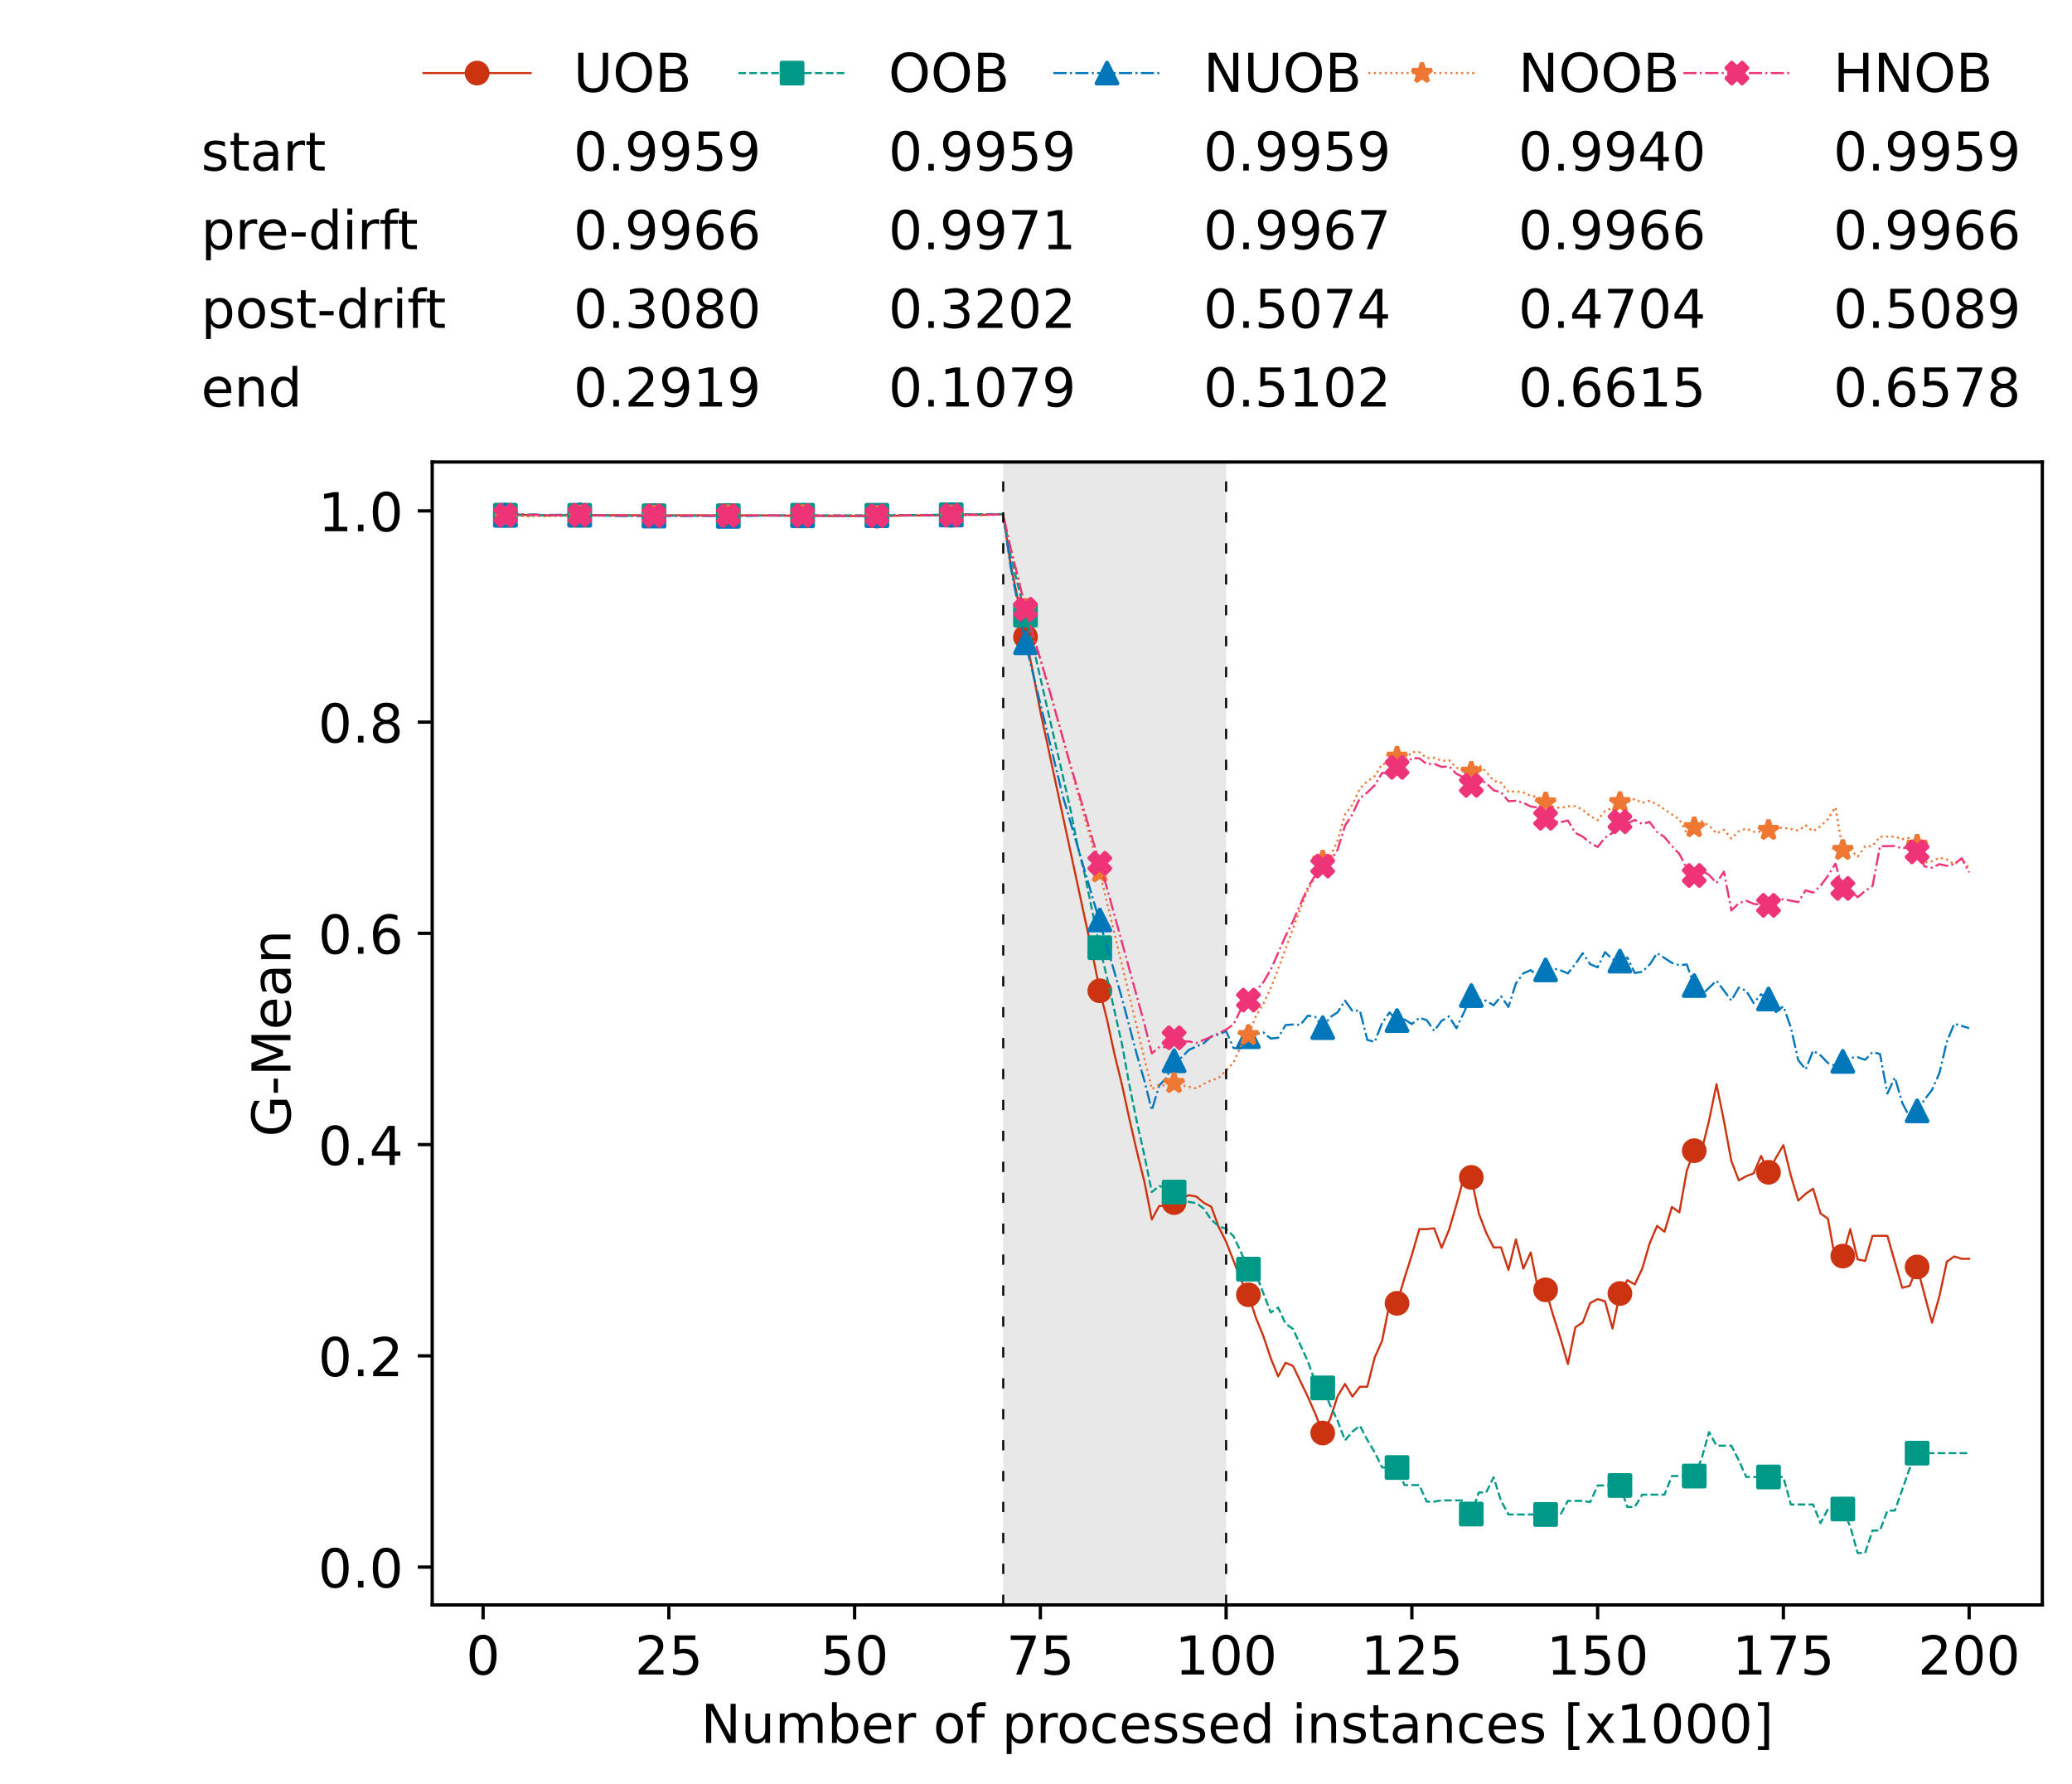 <?xml version="1.0" encoding="utf-8" standalone="no"?>
<!DOCTYPE svg PUBLIC "-//W3C//DTD SVG 1.1//EN"
  "http://www.w3.org/Graphics/SVG/1.1/DTD/svg11.dtd">
<!-- Created with matplotlib (https://matplotlib.org/) -->
<svg height="432.615pt" version="1.1" viewBox="0 0 502.65 432.615" width="502.65pt" xmlns="http://www.w3.org/2000/svg" xmlns:xlink="http://www.w3.org/1999/xlink">
 <defs>
  <style type="text/css">*{stroke-linecap:butt;stroke-linejoin:round;}</style>
 </defs>
 <g id="figure_1">
  <g id="patch_1">
   <path d="M 0 432.615 
L 502.65 432.615 
L 502.65 0 
L 0 0 
z
" style="fill:#ffffff;"/>
  </g>
  <g id="axes_1">
   <g id="patch_2">
    <path d="M 104.85 389.252 
L 495.45 389.252 
L 495.45 112.052 
L 104.85 112.052 
z
" style="fill:#ffffff;"/>
   </g>
   <g id="patch_3">
    <path clip-path="url(#p0eb675bebc)" d="M 297.446 389.252 
L 297.446 112.052 
L 243.372 112.052 
L 243.372 389.252 
z
" style="fill:#d3d3d3;opacity:0.5;"/>
   </g>
   <g id="matplotlib.axis_1">
    <g id="xtick_1">
     <g id="line2d_1">
      <defs>
       <path d="M 0 0 
L 0 3.5 
" id="m12d02547ba" style="stroke:#000000;stroke-width:0.8;"/>
      </defs>
      <g>
       <use style="stroke:#000000;stroke-width:0.8;" x="117.197" xlink:href="#m12d02547ba" y="389.252"/>
      </g>
     </g>
     <g id="text_1">
      <!-- 0 -->
      <g transform="translate(113.061 406.13)scale(0.13 -0.13)">
       <defs>
        <path d="M 31.781 66.406 
Q 24.172 66.406 20.328 58.906 
Q 16.5 51.422 16.5 36.375 
Q 16.5 21.391 20.328 13.891 
Q 24.172 6.391 31.781 6.391 
Q 39.453 6.391 43.281 13.891 
Q 47.125 21.391 47.125 36.375 
Q 47.125 51.422 43.281 58.906 
Q 39.453 66.406 31.781 66.406 
z
M 31.781 74.219 
Q 44.047 74.219 50.516 64.516 
Q 56.984 54.828 56.984 36.375 
Q 56.984 17.969 50.516 8.266 
Q 44.047 -1.422 31.781 -1.422 
Q 19.531 -1.422 13.062 8.266 
Q 6.594 17.969 6.594 36.375 
Q 6.594 54.828 13.062 64.516 
Q 19.531 74.219 31.781 74.219 
z
" id="DejaVuSans-48"/>
       </defs>
       <use xlink:href="#DejaVuSans-48"/>
      </g>
     </g>
    </g>
    <g id="xtick_2">
     <g id="line2d_2">
      <g>
       <use style="stroke:#000000;stroke-width:0.8;" x="162.259" xlink:href="#m12d02547ba" y="389.252"/>
      </g>
     </g>
     <g id="text_2">
      <!-- 25 -->
      <g transform="translate(153.988 406.13)scale(0.13 -0.13)">
       <defs>
        <path d="M 19.188 8.297 
L 53.609 8.297 
L 53.609 0 
L 7.328 0 
L 7.328 8.297 
Q 12.938 14.109 22.625 23.891 
Q 32.328 33.688 34.812 36.531 
Q 39.547 41.844 41.422 45.531 
Q 43.312 49.219 43.312 52.781 
Q 43.312 58.594 39.234 62.25 
Q 35.156 65.922 28.609 65.922 
Q 23.969 65.922 18.812 64.312 
Q 13.672 62.703 7.812 59.422 
L 7.812 69.391 
Q 13.766 71.781 18.938 73 
Q 24.125 74.219 28.422 74.219 
Q 39.75 74.219 46.484 68.547 
Q 53.219 62.891 53.219 53.422 
Q 53.219 48.922 51.531 44.891 
Q 49.859 40.875 45.406 35.406 
Q 44.188 33.984 37.641 27.219 
Q 31.109 20.453 19.188 8.297 
z
" id="DejaVuSans-50"/>
        <path d="M 10.797 72.906 
L 49.516 72.906 
L 49.516 64.594 
L 19.828 64.594 
L 19.828 46.734 
Q 21.969 47.469 24.109 47.828 
Q 26.266 48.188 28.422 48.188 
Q 40.625 48.188 47.75 41.5 
Q 54.891 34.812 54.891 23.391 
Q 54.891 11.625 47.562 5.094 
Q 40.234 -1.422 26.906 -1.422 
Q 22.312 -1.422 17.547 -0.641 
Q 12.797 0.141 7.719 1.703 
L 7.719 11.625 
Q 12.109 9.234 16.797 8.062 
Q 21.484 6.891 26.703 6.891 
Q 35.156 6.891 40.078 11.328 
Q 45.016 15.766 45.016 23.391 
Q 45.016 31 40.078 35.438 
Q 35.156 39.891 26.703 39.891 
Q 22.75 39.891 18.812 39.016 
Q 14.891 38.141 10.797 36.281 
z
" id="DejaVuSans-53"/>
       </defs>
       <use xlink:href="#DejaVuSans-50"/>
       <use x="63.623" xlink:href="#DejaVuSans-53"/>
      </g>
     </g>
    </g>
    <g id="xtick_3">
     <g id="line2d_3">
      <g>
       <use style="stroke:#000000;stroke-width:0.8;" x="207.322" xlink:href="#m12d02547ba" y="389.252"/>
      </g>
     </g>
     <g id="text_3">
      <!-- 50 -->
      <g transform="translate(199.05 406.13)scale(0.13 -0.13)">
       <use xlink:href="#DejaVuSans-53"/>
       <use x="63.623" xlink:href="#DejaVuSans-48"/>
      </g>
     </g>
    </g>
    <g id="xtick_4">
     <g id="line2d_4">
      <g>
       <use style="stroke:#000000;stroke-width:0.8;" x="252.384" xlink:href="#m12d02547ba" y="389.252"/>
      </g>
     </g>
     <g id="text_4">
      <!-- 75 -->
      <g transform="translate(244.113 406.13)scale(0.13 -0.13)">
       <defs>
        <path d="M 8.203 72.906 
L 55.078 72.906 
L 55.078 68.703 
L 28.609 0 
L 18.312 0 
L 43.219 64.594 
L 8.203 64.594 
z
" id="DejaVuSans-55"/>
       </defs>
       <use xlink:href="#DejaVuSans-55"/>
       <use x="63.623" xlink:href="#DejaVuSans-53"/>
      </g>
     </g>
    </g>
    <g id="xtick_5">
     <g id="line2d_5">
      <g>
       <use style="stroke:#000000;stroke-width:0.8;" x="297.446" xlink:href="#m12d02547ba" y="389.252"/>
      </g>
     </g>
     <g id="text_5">
      <!-- 100 -->
      <g transform="translate(285.039 406.13)scale(0.13 -0.13)">
       <defs>
        <path d="M 12.406 8.297 
L 28.516 8.297 
L 28.516 63.922 
L 10.984 60.406 
L 10.984 69.391 
L 28.422 72.906 
L 38.281 72.906 
L 38.281 8.297 
L 54.391 8.297 
L 54.391 0 
L 12.406 0 
z
" id="DejaVuSans-49"/>
       </defs>
       <use xlink:href="#DejaVuSans-49"/>
       <use x="63.623" xlink:href="#DejaVuSans-48"/>
       <use x="127.246" xlink:href="#DejaVuSans-48"/>
      </g>
     </g>
    </g>
    <g id="xtick_6">
     <g id="line2d_6">
      <g>
       <use style="stroke:#000000;stroke-width:0.8;" x="342.509" xlink:href="#m12d02547ba" y="389.252"/>
      </g>
     </g>
     <g id="text_6">
      <!-- 125 -->
      <g transform="translate(330.102 406.13)scale(0.13 -0.13)">
       <use xlink:href="#DejaVuSans-49"/>
       <use x="63.623" xlink:href="#DejaVuSans-50"/>
       <use x="127.246" xlink:href="#DejaVuSans-53"/>
      </g>
     </g>
    </g>
    <g id="xtick_7">
     <g id="line2d_7">
      <g>
       <use style="stroke:#000000;stroke-width:0.8;" x="387.571" xlink:href="#m12d02547ba" y="389.252"/>
      </g>
     </g>
     <g id="text_7">
      <!-- 150 -->
      <g transform="translate(375.164 406.13)scale(0.13 -0.13)">
       <use xlink:href="#DejaVuSans-49"/>
       <use x="63.623" xlink:href="#DejaVuSans-53"/>
       <use x="127.246" xlink:href="#DejaVuSans-48"/>
      </g>
     </g>
    </g>
    <g id="xtick_8">
     <g id="line2d_8">
      <g>
       <use style="stroke:#000000;stroke-width:0.8;" x="432.633" xlink:href="#m12d02547ba" y="389.252"/>
      </g>
     </g>
     <g id="text_8">
      <!-- 175 -->
      <g transform="translate(420.226 406.13)scale(0.13 -0.13)">
       <use xlink:href="#DejaVuSans-49"/>
       <use x="63.623" xlink:href="#DejaVuSans-55"/>
       <use x="127.246" xlink:href="#DejaVuSans-53"/>
      </g>
     </g>
    </g>
    <g id="xtick_9">
     <g id="line2d_9">
      <g>
       <use style="stroke:#000000;stroke-width:0.8;" x="477.695" xlink:href="#m12d02547ba" y="389.252"/>
      </g>
     </g>
     <g id="text_9">
      <!-- 200 -->
      <g transform="translate(465.289 406.13)scale(0.13 -0.13)">
       <use xlink:href="#DejaVuSans-50"/>
       <use x="63.623" xlink:href="#DejaVuSans-48"/>
       <use x="127.246" xlink:href="#DejaVuSans-48"/>
      </g>
     </g>
    </g>
    <g id="text_10">
     <!-- Number of processed instances [x1000] -->
     <g transform="translate(170.025 422.711)scale(0.13 -0.13)">
      <defs>
       <path d="M 9.812 72.906 
L 23.094 72.906 
L 55.422 11.922 
L 55.422 72.906 
L 64.984 72.906 
L 64.984 0 
L 51.703 0 
L 19.391 60.984 
L 19.391 0 
L 9.812 0 
z
" id="DejaVuSans-78"/>
       <path d="M 8.5 21.578 
L 8.5 54.688 
L 17.484 54.688 
L 17.484 21.922 
Q 17.484 14.156 20.5 10.266 
Q 23.531 6.391 29.594 6.391 
Q 36.859 6.391 41.078 11.031 
Q 45.312 15.672 45.312 23.688 
L 45.312 54.688 
L 54.297 54.688 
L 54.297 0 
L 45.312 0 
L 45.312 8.406 
Q 42.047 3.422 37.719 1 
Q 33.406 -1.422 27.688 -1.422 
Q 18.266 -1.422 13.375 4.438 
Q 8.5 10.297 8.5 21.578 
z
M 31.109 56 
z
" id="DejaVuSans-117"/>
       <path d="M 52 44.188 
Q 55.375 50.25 60.062 53.125 
Q 64.75 56 71.094 56 
Q 79.641 56 84.281 50.016 
Q 88.922 44.047 88.922 33.016 
L 88.922 0 
L 79.891 0 
L 79.891 32.719 
Q 79.891 40.578 77.094 44.375 
Q 74.312 48.188 68.609 48.188 
Q 61.625 48.188 57.562 43.547 
Q 53.516 38.922 53.516 30.906 
L 53.516 0 
L 44.484 0 
L 44.484 32.719 
Q 44.484 40.625 41.703 44.406 
Q 38.922 48.188 33.109 48.188 
Q 26.219 48.188 22.156 43.531 
Q 18.109 38.875 18.109 30.906 
L 18.109 0 
L 9.078 0 
L 9.078 54.688 
L 18.109 54.688 
L 18.109 46.188 
Q 21.188 51.219 25.484 53.609 
Q 29.781 56 35.688 56 
Q 41.656 56 45.828 52.969 
Q 50 49.953 52 44.188 
z
" id="DejaVuSans-109"/>
       <path d="M 48.688 27.297 
Q 48.688 37.203 44.609 42.844 
Q 40.531 48.484 33.406 48.484 
Q 26.266 48.484 22.188 42.844 
Q 18.109 37.203 18.109 27.297 
Q 18.109 17.391 22.188 11.75 
Q 26.266 6.109 33.406 6.109 
Q 40.531 6.109 44.609 11.75 
Q 48.688 17.391 48.688 27.297 
z
M 18.109 46.391 
Q 20.953 51.266 25.266 53.625 
Q 29.594 56 35.594 56 
Q 45.562 56 51.781 48.094 
Q 58.016 40.188 58.016 27.297 
Q 58.016 14.406 51.781 6.484 
Q 45.562 -1.422 35.594 -1.422 
Q 29.594 -1.422 25.266 0.953 
Q 20.953 3.328 18.109 8.203 
L 18.109 0 
L 9.078 0 
L 9.078 75.984 
L 18.109 75.984 
z
" id="DejaVuSans-98"/>
       <path d="M 56.203 29.594 
L 56.203 25.203 
L 14.891 25.203 
Q 15.484 15.922 20.484 11.062 
Q 25.484 6.203 34.422 6.203 
Q 39.594 6.203 44.453 7.469 
Q 49.312 8.734 54.109 11.281 
L 54.109 2.781 
Q 49.266 0.734 44.188 -0.344 
Q 39.109 -1.422 33.891 -1.422 
Q 20.797 -1.422 13.156 6.188 
Q 5.516 13.812 5.516 26.812 
Q 5.516 40.234 12.766 48.109 
Q 20.016 56 32.328 56 
Q 43.359 56 49.781 48.891 
Q 56.203 41.797 56.203 29.594 
z
M 47.219 32.234 
Q 47.125 39.594 43.094 43.984 
Q 39.062 48.391 32.422 48.391 
Q 24.906 48.391 20.391 44.141 
Q 15.875 39.891 15.188 32.172 
z
" id="DejaVuSans-101"/>
       <path d="M 41.109 46.297 
Q 39.594 47.172 37.812 47.578 
Q 36.031 48 33.891 48 
Q 26.266 48 22.188 43.047 
Q 18.109 38.094 18.109 28.812 
L 18.109 0 
L 9.078 0 
L 9.078 54.688 
L 18.109 54.688 
L 18.109 46.188 
Q 20.953 51.172 25.484 53.578 
Q 30.031 56 36.531 56 
Q 37.453 56 38.578 55.875 
Q 39.703 55.766 41.062 55.516 
z
" id="DejaVuSans-114"/>
       <path id="DejaVuSans-32"/>
       <path d="M 30.609 48.391 
Q 23.391 48.391 19.188 42.75 
Q 14.984 37.109 14.984 27.297 
Q 14.984 17.484 19.156 11.844 
Q 23.344 6.203 30.609 6.203 
Q 37.797 6.203 41.984 11.859 
Q 46.188 17.531 46.188 27.297 
Q 46.188 37.016 41.984 42.703 
Q 37.797 48.391 30.609 48.391 
z
M 30.609 56 
Q 42.328 56 49.016 48.375 
Q 55.719 40.766 55.719 27.297 
Q 55.719 13.875 49.016 6.219 
Q 42.328 -1.422 30.609 -1.422 
Q 18.844 -1.422 12.172 6.219 
Q 5.516 13.875 5.516 27.297 
Q 5.516 40.766 12.172 48.375 
Q 18.844 56 30.609 56 
z
" id="DejaVuSans-111"/>
       <path d="M 37.109 75.984 
L 37.109 68.5 
L 28.516 68.5 
Q 23.688 68.5 21.797 66.547 
Q 19.922 64.594 19.922 59.516 
L 19.922 54.688 
L 34.719 54.688 
L 34.719 47.703 
L 19.922 47.703 
L 19.922 0 
L 10.891 0 
L 10.891 47.703 
L 2.297 47.703 
L 2.297 54.688 
L 10.891 54.688 
L 10.891 58.5 
Q 10.891 67.625 15.141 71.797 
Q 19.391 75.984 28.609 75.984 
z
" id="DejaVuSans-102"/>
       <path d="M 18.109 8.203 
L 18.109 -20.797 
L 9.078 -20.797 
L 9.078 54.688 
L 18.109 54.688 
L 18.109 46.391 
Q 20.953 51.266 25.266 53.625 
Q 29.594 56 35.594 56 
Q 45.562 56 51.781 48.094 
Q 58.016 40.188 58.016 27.297 
Q 58.016 14.406 51.781 6.484 
Q 45.562 -1.422 35.594 -1.422 
Q 29.594 -1.422 25.266 0.953 
Q 20.953 3.328 18.109 8.203 
z
M 48.688 27.297 
Q 48.688 37.203 44.609 42.844 
Q 40.531 48.484 33.406 48.484 
Q 26.266 48.484 22.188 42.844 
Q 18.109 37.203 18.109 27.297 
Q 18.109 17.391 22.188 11.75 
Q 26.266 6.109 33.406 6.109 
Q 40.531 6.109 44.609 11.75 
Q 48.688 17.391 48.688 27.297 
z
" id="DejaVuSans-112"/>
       <path d="M 48.781 52.594 
L 48.781 44.188 
Q 44.969 46.297 41.141 47.344 
Q 37.312 48.391 33.406 48.391 
Q 24.656 48.391 19.812 42.844 
Q 14.984 37.312 14.984 27.297 
Q 14.984 17.281 19.812 11.734 
Q 24.656 6.203 33.406 6.203 
Q 37.312 6.203 41.141 7.25 
Q 44.969 8.297 48.781 10.406 
L 48.781 2.094 
Q 45.016 0.344 40.984 -0.531 
Q 36.969 -1.422 32.422 -1.422 
Q 20.062 -1.422 12.781 6.344 
Q 5.516 14.109 5.516 27.297 
Q 5.516 40.672 12.859 48.328 
Q 20.219 56 33.016 56 
Q 37.156 56 41.109 55.141 
Q 45.062 54.297 48.781 52.594 
z
" id="DejaVuSans-99"/>
       <path d="M 44.281 53.078 
L 44.281 44.578 
Q 40.484 46.531 36.375 47.5 
Q 32.281 48.484 27.875 48.484 
Q 21.188 48.484 17.844 46.438 
Q 14.5 44.391 14.5 40.281 
Q 14.5 37.156 16.891 35.375 
Q 19.281 33.594 26.516 31.984 
L 29.594 31.297 
Q 39.156 29.25 43.188 25.516 
Q 47.219 21.781 47.219 15.094 
Q 47.219 7.469 41.188 3.016 
Q 35.156 -1.422 24.609 -1.422 
Q 20.219 -1.422 15.453 -0.562 
Q 10.688 0.297 5.422 2 
L 5.422 11.281 
Q 10.406 8.688 15.234 7.391 
Q 20.062 6.109 24.812 6.109 
Q 31.156 6.109 34.562 8.281 
Q 37.984 10.453 37.984 14.406 
Q 37.984 18.062 35.516 20.016 
Q 33.062 21.969 24.703 23.781 
L 21.578 24.516 
Q 13.234 26.266 9.516 29.906 
Q 5.812 33.547 5.812 39.891 
Q 5.812 47.609 11.281 51.797 
Q 16.75 56 26.812 56 
Q 31.781 56 36.172 55.266 
Q 40.578 54.547 44.281 53.078 
z
" id="DejaVuSans-115"/>
       <path d="M 45.406 46.391 
L 45.406 75.984 
L 54.391 75.984 
L 54.391 0 
L 45.406 0 
L 45.406 8.203 
Q 42.578 3.328 38.25 0.953 
Q 33.938 -1.422 27.875 -1.422 
Q 17.969 -1.422 11.734 6.484 
Q 5.516 14.406 5.516 27.297 
Q 5.516 40.188 11.734 48.094 
Q 17.969 56 27.875 56 
Q 33.938 56 38.25 53.625 
Q 42.578 51.266 45.406 46.391 
z
M 14.797 27.297 
Q 14.797 17.391 18.875 11.75 
Q 22.953 6.109 30.078 6.109 
Q 37.203 6.109 41.297 11.75 
Q 45.406 17.391 45.406 27.297 
Q 45.406 37.203 41.297 42.844 
Q 37.203 48.484 30.078 48.484 
Q 22.953 48.484 18.875 42.844 
Q 14.797 37.203 14.797 27.297 
z
" id="DejaVuSans-100"/>
       <path d="M 9.422 54.688 
L 18.406 54.688 
L 18.406 0 
L 9.422 0 
z
M 9.422 75.984 
L 18.406 75.984 
L 18.406 64.594 
L 9.422 64.594 
z
" id="DejaVuSans-105"/>
       <path d="M 54.891 33.016 
L 54.891 0 
L 45.906 0 
L 45.906 32.719 
Q 45.906 40.484 42.875 44.328 
Q 39.844 48.188 33.797 48.188 
Q 26.516 48.188 22.312 43.547 
Q 18.109 38.922 18.109 30.906 
L 18.109 0 
L 9.078 0 
L 9.078 54.688 
L 18.109 54.688 
L 18.109 46.188 
Q 21.344 51.125 25.703 53.562 
Q 30.078 56 35.797 56 
Q 45.219 56 50.047 50.172 
Q 54.891 44.344 54.891 33.016 
z
" id="DejaVuSans-110"/>
       <path d="M 18.312 70.219 
L 18.312 54.688 
L 36.812 54.688 
L 36.812 47.703 
L 18.312 47.703 
L 18.312 18.016 
Q 18.312 11.328 20.141 9.422 
Q 21.969 7.516 27.594 7.516 
L 36.812 7.516 
L 36.812 0 
L 27.594 0 
Q 17.188 0 13.234 3.875 
Q 9.281 7.766 9.281 18.016 
L 9.281 47.703 
L 2.688 47.703 
L 2.688 54.688 
L 9.281 54.688 
L 9.281 70.219 
z
" id="DejaVuSans-116"/>
       <path d="M 34.281 27.484 
Q 23.391 27.484 19.188 25 
Q 14.984 22.516 14.984 16.5 
Q 14.984 11.719 18.141 8.906 
Q 21.297 6.109 26.703 6.109 
Q 34.188 6.109 38.703 11.406 
Q 43.219 16.703 43.219 25.484 
L 43.219 27.484 
z
M 52.203 31.203 
L 52.203 0 
L 43.219 0 
L 43.219 8.297 
Q 40.141 3.328 35.547 0.953 
Q 30.953 -1.422 24.312 -1.422 
Q 15.922 -1.422 10.953 3.297 
Q 6 8.016 6 15.922 
Q 6 25.141 12.172 29.828 
Q 18.359 34.516 30.609 34.516 
L 43.219 34.516 
L 43.219 35.406 
Q 43.219 41.609 39.141 45 
Q 35.062 48.391 27.688 48.391 
Q 23 48.391 18.547 47.266 
Q 14.109 46.141 10.016 43.891 
L 10.016 52.203 
Q 14.938 54.109 19.578 55.047 
Q 24.219 56 28.609 56 
Q 40.484 56 46.344 49.844 
Q 52.203 43.703 52.203 31.203 
z
" id="DejaVuSans-97"/>
       <path d="M 8.594 75.984 
L 29.297 75.984 
L 29.297 69 
L 17.578 69 
L 17.578 -6.203 
L 29.297 -6.203 
L 29.297 -13.188 
L 8.594 -13.188 
z
" id="DejaVuSans-91"/>
       <path d="M 54.891 54.688 
L 35.109 28.078 
L 55.906 0 
L 45.312 0 
L 29.391 21.484 
L 13.484 0 
L 2.875 0 
L 24.125 28.609 
L 4.688 54.688 
L 15.281 54.688 
L 29.781 35.203 
L 44.281 54.688 
z
" id="DejaVuSans-120"/>
       <path d="M 30.422 75.984 
L 30.422 -13.188 
L 9.719 -13.188 
L 9.719 -6.203 
L 21.391 -6.203 
L 21.391 69 
L 9.719 69 
L 9.719 75.984 
z
" id="DejaVuSans-93"/>
      </defs>
      <use xlink:href="#DejaVuSans-78"/>
      <use x="74.805" xlink:href="#DejaVuSans-117"/>
      <use x="138.184" xlink:href="#DejaVuSans-109"/>
      <use x="235.596" xlink:href="#DejaVuSans-98"/>
      <use x="299.072" xlink:href="#DejaVuSans-101"/>
      <use x="360.596" xlink:href="#DejaVuSans-114"/>
      <use x="401.709" xlink:href="#DejaVuSans-32"/>
      <use x="433.496" xlink:href="#DejaVuSans-111"/>
      <use x="494.678" xlink:href="#DejaVuSans-102"/>
      <use x="529.883" xlink:href="#DejaVuSans-32"/>
      <use x="561.67" xlink:href="#DejaVuSans-112"/>
      <use x="625.146" xlink:href="#DejaVuSans-114"/>
      <use x="664.01" xlink:href="#DejaVuSans-111"/>
      <use x="725.191" xlink:href="#DejaVuSans-99"/>
      <use x="780.172" xlink:href="#DejaVuSans-101"/>
      <use x="841.695" xlink:href="#DejaVuSans-115"/>
      <use x="893.795" xlink:href="#DejaVuSans-115"/>
      <use x="945.895" xlink:href="#DejaVuSans-101"/>
      <use x="1007.418" xlink:href="#DejaVuSans-100"/>
      <use x="1070.895" xlink:href="#DejaVuSans-32"/>
      <use x="1102.682" xlink:href="#DejaVuSans-105"/>
      <use x="1130.465" xlink:href="#DejaVuSans-110"/>
      <use x="1193.844" xlink:href="#DejaVuSans-115"/>
      <use x="1245.943" xlink:href="#DejaVuSans-116"/>
      <use x="1285.152" xlink:href="#DejaVuSans-97"/>
      <use x="1346.432" xlink:href="#DejaVuSans-110"/>
      <use x="1409.811" xlink:href="#DejaVuSans-99"/>
      <use x="1464.791" xlink:href="#DejaVuSans-101"/>
      <use x="1526.314" xlink:href="#DejaVuSans-115"/>
      <use x="1578.414" xlink:href="#DejaVuSans-32"/>
      <use x="1610.201" xlink:href="#DejaVuSans-91"/>
      <use x="1649.215" xlink:href="#DejaVuSans-120"/>
      <use x="1708.395" xlink:href="#DejaVuSans-49"/>
      <use x="1772.018" xlink:href="#DejaVuSans-48"/>
      <use x="1835.641" xlink:href="#DejaVuSans-48"/>
      <use x="1899.264" xlink:href="#DejaVuSans-48"/>
      <use x="1962.887" xlink:href="#DejaVuSans-93"/>
     </g>
    </g>
   </g>
   <g id="matplotlib.axis_2">
    <g id="ytick_1">
     <g id="line2d_10">
      <defs>
       <path d="M 0 0 
L -3.5 0 
" id="mb1e837ee91" style="stroke:#000000;stroke-width:0.8;"/>
      </defs>
      <g>
       <use style="stroke:#000000;stroke-width:0.8;" x="104.85" xlink:href="#mb1e837ee91" y="380.07"/>
      </g>
     </g>
     <g id="text_11">
      <!-- 0.0 -->
      <g transform="translate(77.176 385.009)scale(0.13 -0.13)">
       <defs>
        <path d="M 10.688 12.406 
L 21 12.406 
L 21 0 
L 10.688 0 
z
" id="DejaVuSans-46"/>
       </defs>
       <use xlink:href="#DejaVuSans-48"/>
       <use x="63.623" xlink:href="#DejaVuSans-46"/>
       <use x="95.41" xlink:href="#DejaVuSans-48"/>
      </g>
     </g>
    </g>
    <g id="ytick_2">
     <g id="line2d_11">
      <g>
       <use style="stroke:#000000;stroke-width:0.8;" x="104.85" xlink:href="#mb1e837ee91" y="328.837"/>
      </g>
     </g>
     <g id="text_12">
      <!-- 0.2 -->
      <g transform="translate(77.176 333.776)scale(0.13 -0.13)">
       <use xlink:href="#DejaVuSans-48"/>
       <use x="63.623" xlink:href="#DejaVuSans-46"/>
       <use x="95.41" xlink:href="#DejaVuSans-50"/>
      </g>
     </g>
    </g>
    <g id="ytick_3">
     <g id="line2d_12">
      <g>
       <use style="stroke:#000000;stroke-width:0.8;" x="104.85" xlink:href="#mb1e837ee91" y="277.604"/>
      </g>
     </g>
     <g id="text_13">
      <!-- 0.4 -->
      <g transform="translate(77.176 282.543)scale(0.13 -0.13)">
       <defs>
        <path d="M 37.797 64.312 
L 12.891 25.391 
L 37.797 25.391 
z
M 35.203 72.906 
L 47.609 72.906 
L 47.609 25.391 
L 58.016 25.391 
L 58.016 17.188 
L 47.609 17.188 
L 47.609 0 
L 37.797 0 
L 37.797 17.188 
L 4.891 17.188 
L 4.891 26.703 
z
" id="DejaVuSans-52"/>
       </defs>
       <use xlink:href="#DejaVuSans-48"/>
       <use x="63.623" xlink:href="#DejaVuSans-46"/>
       <use x="95.41" xlink:href="#DejaVuSans-52"/>
      </g>
     </g>
    </g>
    <g id="ytick_4">
     <g id="line2d_13">
      <g>
       <use style="stroke:#000000;stroke-width:0.8;" x="104.85" xlink:href="#mb1e837ee91" y="226.371"/>
      </g>
     </g>
     <g id="text_14">
      <!-- 0.6 -->
      <g transform="translate(77.176 231.31)scale(0.13 -0.13)">
       <defs>
        <path d="M 33.016 40.375 
Q 26.375 40.375 22.484 35.828 
Q 18.609 31.297 18.609 23.391 
Q 18.609 15.531 22.484 10.953 
Q 26.375 6.391 33.016 6.391 
Q 39.656 6.391 43.531 10.953 
Q 47.406 15.531 47.406 23.391 
Q 47.406 31.297 43.531 35.828 
Q 39.656 40.375 33.016 40.375 
z
M 52.594 71.297 
L 52.594 62.312 
Q 48.875 64.062 45.094 64.984 
Q 41.312 65.922 37.594 65.922 
Q 27.828 65.922 22.672 59.328 
Q 17.531 52.734 16.797 39.406 
Q 19.672 43.656 24.016 45.922 
Q 28.375 48.188 33.594 48.188 
Q 44.578 48.188 50.953 41.516 
Q 57.328 34.859 57.328 23.391 
Q 57.328 12.156 50.688 5.359 
Q 44.047 -1.422 33.016 -1.422 
Q 20.359 -1.422 13.672 8.266 
Q 6.984 17.969 6.984 36.375 
Q 6.984 53.656 15.188 63.938 
Q 23.391 74.219 37.203 74.219 
Q 40.922 74.219 44.703 73.484 
Q 48.484 72.75 52.594 71.297 
z
" id="DejaVuSans-54"/>
       </defs>
       <use xlink:href="#DejaVuSans-48"/>
       <use x="63.623" xlink:href="#DejaVuSans-46"/>
       <use x="95.41" xlink:href="#DejaVuSans-54"/>
      </g>
     </g>
    </g>
    <g id="ytick_5">
     <g id="line2d_14">
      <g>
       <use style="stroke:#000000;stroke-width:0.8;" x="104.85" xlink:href="#mb1e837ee91" y="175.139"/>
      </g>
     </g>
     <g id="text_15">
      <!-- 0.8 -->
      <g transform="translate(77.176 180.078)scale(0.13 -0.13)">
       <defs>
        <path d="M 31.781 34.625 
Q 24.75 34.625 20.719 30.859 
Q 16.703 27.094 16.703 20.516 
Q 16.703 13.922 20.719 10.156 
Q 24.75 6.391 31.781 6.391 
Q 38.812 6.391 42.859 10.172 
Q 46.922 13.969 46.922 20.516 
Q 46.922 27.094 42.891 30.859 
Q 38.875 34.625 31.781 34.625 
z
M 21.922 38.812 
Q 15.578 40.375 12.031 44.719 
Q 8.5 49.078 8.5 55.328 
Q 8.5 64.062 14.719 69.141 
Q 20.953 74.219 31.781 74.219 
Q 42.672 74.219 48.875 69.141 
Q 55.078 64.062 55.078 55.328 
Q 55.078 49.078 51.531 44.719 
Q 48 40.375 41.703 38.812 
Q 48.828 37.156 52.797 32.312 
Q 56.781 27.484 56.781 20.516 
Q 56.781 9.906 50.312 4.234 
Q 43.844 -1.422 31.781 -1.422 
Q 19.734 -1.422 13.25 4.234 
Q 6.781 9.906 6.781 20.516 
Q 6.781 27.484 10.781 32.312 
Q 14.797 37.156 21.922 38.812 
z
M 18.312 54.391 
Q 18.312 48.734 21.844 45.562 
Q 25.391 42.391 31.781 42.391 
Q 38.141 42.391 41.719 45.562 
Q 45.312 48.734 45.312 54.391 
Q 45.312 60.062 41.719 63.234 
Q 38.141 66.406 31.781 66.406 
Q 25.391 66.406 21.844 63.234 
Q 18.312 60.062 18.312 54.391 
z
" id="DejaVuSans-56"/>
       </defs>
       <use xlink:href="#DejaVuSans-48"/>
       <use x="63.623" xlink:href="#DejaVuSans-46"/>
       <use x="95.41" xlink:href="#DejaVuSans-56"/>
      </g>
     </g>
    </g>
    <g id="ytick_6">
     <g id="line2d_15">
      <g>
       <use style="stroke:#000000;stroke-width:0.8;" x="104.85" xlink:href="#mb1e837ee91" y="123.906"/>
      </g>
     </g>
     <g id="text_16">
      <!-- 1.0 -->
      <g transform="translate(77.176 128.845)scale(0.13 -0.13)">
       <use xlink:href="#DejaVuSans-49"/>
       <use x="63.623" xlink:href="#DejaVuSans-46"/>
       <use x="95.41" xlink:href="#DejaVuSans-48"/>
      </g>
     </g>
    </g>
    <g id="text_17">
     <!-- G-Mean -->
     <g transform="translate(70.472 275.744)rotate(-90)scale(0.13 -0.13)">
      <defs>
       <path d="M 59.516 10.406 
L 59.516 29.984 
L 43.406 29.984 
L 43.406 38.094 
L 69.281 38.094 
L 69.281 6.781 
Q 63.578 2.734 56.688 0.656 
Q 49.812 -1.422 42 -1.422 
Q 24.906 -1.422 15.25 8.562 
Q 5.609 18.562 5.609 36.375 
Q 5.609 54.25 15.25 64.234 
Q 24.906 74.219 42 74.219 
Q 49.125 74.219 55.547 72.453 
Q 61.969 70.703 67.391 67.281 
L 67.391 56.781 
Q 61.922 61.422 55.766 63.766 
Q 49.609 66.109 42.828 66.109 
Q 29.438 66.109 22.719 58.641 
Q 16.016 51.172 16.016 36.375 
Q 16.016 21.625 22.719 14.156 
Q 29.438 6.688 42.828 6.688 
Q 48.047 6.688 52.141 7.594 
Q 56.25 8.5 59.516 10.406 
z
" id="DejaVuSans-71"/>
       <path d="M 4.891 31.391 
L 31.203 31.391 
L 31.203 23.391 
L 4.891 23.391 
z
" id="DejaVuSans-45"/>
       <path d="M 9.812 72.906 
L 24.516 72.906 
L 43.109 23.297 
L 61.812 72.906 
L 76.516 72.906 
L 76.516 0 
L 66.891 0 
L 66.891 64.016 
L 48.094 14.016 
L 38.188 14.016 
L 19.391 64.016 
L 19.391 0 
L 9.812 0 
z
" id="DejaVuSans-77"/>
      </defs>
      <use xlink:href="#DejaVuSans-71"/>
      <use x="77.49" xlink:href="#DejaVuSans-45"/>
      <use x="113.574" xlink:href="#DejaVuSans-77"/>
      <use x="199.854" xlink:href="#DejaVuSans-101"/>
      <use x="261.377" xlink:href="#DejaVuSans-97"/>
      <use x="322.656" xlink:href="#DejaVuSans-110"/>
     </g>
    </g>
   </g>
   <g id="line2d_16"/>
   <g id="line2d_17"/>
   <g id="line2d_18"/>
   <g id="line2d_19"/>
   <g id="line2d_20"/>
   <g id="line2d_21">
    <path clip-path="url(#p0eb675bebc)" d="M 122.605 124.951 
L 124.407 124.685 
L 128.012 124.947 
L 129.815 124.838 
L 131.617 125.02 
L 135.222 124.962 
L 140.629 124.925 
L 153.247 124.969 
L 182.087 125.02 
L 187.494 125.03 
L 191.099 125.083 
L 194.704 125.006 
L 200.112 125.147 
L 203.717 125.145 
L 214.532 125.134 
L 221.742 125.007 
L 225.347 125.02 
L 228.952 124.98 
L 232.557 124.931 
L 234.359 124.842 
L 237.964 124.881 
L 241.569 124.792 
L 243.372 124.767 
L 245.174 136.954 
L 250.581 163.011 
L 252.384 172.575 
L 265.001 231.207 
L 266.804 240.297 
L 268.606 247.509 
L 270.409 255.886 
L 272.211 263.22 
L 274.014 271.556 
L 275.816 279.333 
L 277.619 286.6 
L 279.421 295.765 
L 281.224 292.463 
L 283.026 292.537 
L 284.829 291.673 
L 286.631 290.574 
L 288.434 289.879 
L 290.236 290.213 
L 292.039 291.721 
L 293.841 292.671 
L 295.644 297.577 
L 297.446 301.174 
L 301.051 310.386 
L 302.854 314.026 
L 304.656 319.584 
L 306.459 323.974 
L 308.261 329.385 
L 310.064 333.818 
L 311.866 330.521 
L 313.669 331.281 
L 317.274 338.782 
L 319.076 342.861 
L 320.879 347.549 
L 322.681 344.199 
L 324.484 338.635 
L 326.286 335.658 
L 328.089 338.731 
L 329.891 336.334 
L 331.694 336.334 
L 333.496 329.238 
L 335.299 325.165 
L 337.101 316.097 
L 338.904 316.097 
L 340.706 310.011 
L 342.509 304.36 
L 344.311 298.108 
L 346.114 298.108 
L 347.916 297.892 
L 349.719 302.636 
L 351.521 298.291 
L 353.324 292.155 
L 355.126 285.555 
L 356.928 285.555 
L 358.731 294.24 
L 360.533 298.981 
L 362.336 302.531 
L 364.138 302.531 
L 365.941 307.992 
L 367.743 300.6 
L 369.546 307.696 
L 371.348 303.759 
L 373.151 312.827 
L 374.953 312.827 
L 376.756 318.913 
L 378.558 324.564 
L 380.361 330.816 
L 382.163 321.928 
L 383.966 320.711 
L 385.768 316.033 
L 387.571 315.082 
L 389.373 315.606 
L 391.176 322.207 
L 392.978 313.719 
L 394.781 310.48 
L 396.583 311.531 
L 398.386 307.699 
L 400.188 301.587 
L 401.991 297.317 
L 403.793 298.739 
L 405.596 292.731 
L 407.398 294.047 
L 409.201 283.951 
L 411.003 279.084 
L 412.806 279.084 
L 414.608 271.769 
L 416.411 262.965 
L 418.213 271.853 
L 420.016 281.601 
L 421.818 286.279 
L 423.621 285.27 
L 425.423 284.57 
L 427.226 280.356 
L 429.028 284.318 
L 430.831 280.798 
L 432.633 277.745 
L 434.436 285.067 
L 436.238 291.18 
L 438.041 289.536 
L 439.843 288.301 
L 441.646 294.308 
L 443.448 295.582 
L 445.251 305.678 
L 447.053 304.643 
L 448.856 298.111 
L 450.658 305.426 
L 452.461 305.839 
L 454.263 299.73 
L 457.868 299.73 
L 461.473 312.346 
L 463.276 311.846 
L 465.078 307.277 
L 468.683 320.788 
L 470.485 314.353 
L 472.288 306.003 
L 474.09 304.73 
L 475.893 305.302 
L 477.695 305.302 
L 477.695 305.302 
" style="fill:none;stroke:#cc3311;stroke-linecap:square;stroke-width:0.5;"/>
    <defs>
     <path d="M 0 2.5 
C 0.663 2.5 1.299 2.237 1.768 1.768 
C 2.237 1.299 2.5 0.663 2.5 0 
C 2.5 -0.663 2.237 -1.299 1.768 -1.768 
C 1.299 -2.237 0.663 -2.5 0 -2.5 
C -0.663 -2.5 -1.299 -2.237 -1.768 -1.768 
C -2.237 -1.299 -2.5 -0.663 -2.5 0 
C -2.5 0.663 -2.237 1.299 -1.768 1.768 
C -1.299 2.237 -0.663 2.5 0 2.5 
z
" id="me07bcac1b0" style="stroke:#cc3311;"/>
    </defs>
    <g clip-path="url(#p0eb675bebc)">
     <use style="fill:#cc3311;stroke:#cc3311;" x="122.605" xlink:href="#me07bcac1b0" y="124.951"/>
     <use style="fill:#cc3311;stroke:#cc3311;" x="140.629" xlink:href="#me07bcac1b0" y="124.925"/>
     <use style="fill:#cc3311;stroke:#cc3311;" x="158.654" xlink:href="#me07bcac1b0" y="125.052"/>
     <use style="fill:#cc3311;stroke:#cc3311;" x="176.679" xlink:href="#me07bcac1b0" y="125.006"/>
     <use style="fill:#cc3311;stroke:#cc3311;" x="194.704" xlink:href="#me07bcac1b0" y="125.006"/>
     <use style="fill:#cc3311;stroke:#cc3311;" x="212.729" xlink:href="#me07bcac1b0" y="125.171"/>
     <use style="fill:#cc3311;stroke:#cc3311;" x="230.754" xlink:href="#me07bcac1b0" y="124.982"/>
     <use style="fill:#cc3311;stroke:#cc3311;" x="248.779" xlink:href="#me07bcac1b0" y="154.478"/>
     <use style="fill:#cc3311;stroke:#cc3311;" x="266.804" xlink:href="#me07bcac1b0" y="240.297"/>
     <use style="fill:#cc3311;stroke:#cc3311;" x="284.829" xlink:href="#me07bcac1b0" y="291.673"/>
     <use style="fill:#cc3311;stroke:#cc3311;" x="302.854" xlink:href="#me07bcac1b0" y="314.026"/>
     <use style="fill:#cc3311;stroke:#cc3311;" x="320.879" xlink:href="#me07bcac1b0" y="347.549"/>
     <use style="fill:#cc3311;stroke:#cc3311;" x="338.904" xlink:href="#me07bcac1b0" y="316.097"/>
     <use style="fill:#cc3311;stroke:#cc3311;" x="356.928" xlink:href="#me07bcac1b0" y="285.555"/>
     <use style="fill:#cc3311;stroke:#cc3311;" x="374.953" xlink:href="#me07bcac1b0" y="312.827"/>
     <use style="fill:#cc3311;stroke:#cc3311;" x="392.978" xlink:href="#me07bcac1b0" y="313.719"/>
     <use style="fill:#cc3311;stroke:#cc3311;" x="411.003" xlink:href="#me07bcac1b0" y="279.084"/>
     <use style="fill:#cc3311;stroke:#cc3311;" x="429.028" xlink:href="#me07bcac1b0" y="284.318"/>
     <use style="fill:#cc3311;stroke:#cc3311;" x="447.053" xlink:href="#me07bcac1b0" y="304.643"/>
     <use style="fill:#cc3311;stroke:#cc3311;" x="465.078" xlink:href="#me07bcac1b0" y="307.277"/>
    </g>
   </g>
   <g id="line2d_22"/>
   <g id="line2d_23"/>
   <g id="line2d_24"/>
   <g id="line2d_25"/>
   <g id="line2d_26">
    <path clip-path="url(#p0eb675bebc)" d="M 122.605 124.951 
L 144.234 125.024 
L 151.444 125.064 
L 158.654 125.081 
L 212.729 124.968 
L 228.952 124.84 
L 232.557 124.79 
L 236.162 124.74 
L 239.767 124.69 
L 243.372 124.652 
L 245.174 134.894 
L 250.581 156.526 
L 259.594 195.897 
L 261.396 204.986 
L 263.199 212.306 
L 266.804 229.855 
L 268.606 237.329 
L 272.211 253.397 
L 274.014 263.327 
L 275.816 272.212 
L 277.619 280.185 
L 279.421 289.124 
L 281.224 287.639 
L 283.026 288.2 
L 284.829 289.117 
L 288.434 291.525 
L 290.236 291.787 
L 292.039 293.156 
L 293.841 295.824 
L 295.644 297.392 
L 297.446 298.042 
L 299.249 299.843 
L 301.051 303.689 
L 302.854 307.808 
L 304.656 308.876 
L 308.261 318.321 
L 310.064 317.133 
L 311.866 321.043 
L 313.669 322.306 
L 317.274 330.175 
L 319.076 335.19 
L 320.879 336.611 
L 322.681 340.778 
L 324.484 344.573 
L 326.286 349.331 
L 328.089 347.234 
L 329.891 345.765 
L 331.694 349.231 
L 333.496 352.236 
L 335.299 355.922 
L 338.904 355.922 
L 340.706 360.175 
L 344.311 360.175 
L 346.114 364.202 
L 347.916 364.202 
L 349.719 363.897 
L 355.126 363.897 
L 356.928 367.199 
L 358.731 361.983 
L 360.533 361.983 
L 362.336 358.295 
L 364.138 364.012 
L 365.941 367.314 
L 378.558 367.314 
L 380.361 364.014 
L 383.966 364.014 
L 385.768 364.32 
L 387.571 360.282 
L 392.978 360.282 
L 394.781 365.498 
L 396.583 365.498 
L 398.386 362.504 
L 403.793 362.504 
L 405.596 357.992 
L 411.003 357.992 
L 412.806 353.731 
L 414.608 347.33 
L 416.411 350.63 
L 420.016 350.63 
L 421.818 354.176 
L 423.621 358.214 
L 432.633 358.214 
L 434.436 364.896 
L 439.843 364.896 
L 441.646 369.408 
L 443.448 365.99 
L 447.053 365.99 
L 448.856 370.251 
L 450.658 376.652 
L 452.461 376.652 
L 454.263 371.204 
L 456.066 371.204 
L 457.868 366.373 
L 459.671 366.373 
L 463.276 356.133 
L 465.078 352.439 
L 477.695 352.439 
L 477.695 352.439 
" style="fill:none;stroke:#009988;stroke-dasharray:1.85,0.8;stroke-dashoffset:0;stroke-width:0.5;"/>
    <defs>
     <path d="M -2.5 2.5 
L 2.5 2.5 
L 2.5 -2.5 
L -2.5 -2.5 
z
" id="m038db8009c" style="stroke:#009988;stroke-linejoin:miter;"/>
    </defs>
    <g clip-path="url(#p0eb675bebc)">
     <use style="fill:#009988;stroke:#009988;stroke-linejoin:miter;" x="122.605" xlink:href="#m038db8009c" y="124.951"/>
     <use style="fill:#009988;stroke:#009988;stroke-linejoin:miter;" x="140.629" xlink:href="#m038db8009c" y="124.975"/>
     <use style="fill:#009988;stroke:#009988;stroke-linejoin:miter;" x="158.654" xlink:href="#m038db8009c" y="125.081"/>
     <use style="fill:#009988;stroke:#009988;stroke-linejoin:miter;" x="176.679" xlink:href="#m038db8009c" y="125.072"/>
     <use style="fill:#009988;stroke:#009988;stroke-linejoin:miter;" x="194.704" xlink:href="#m038db8009c" y="124.957"/>
     <use style="fill:#009988;stroke:#009988;stroke-linejoin:miter;" x="212.729" xlink:href="#m038db8009c" y="124.968"/>
     <use style="fill:#009988;stroke:#009988;stroke-linejoin:miter;" x="230.754" xlink:href="#m038db8009c" y="124.841"/>
     <use style="fill:#009988;stroke:#009988;stroke-linejoin:miter;" x="248.779" xlink:href="#m038db8009c" y="149.192"/>
     <use style="fill:#009988;stroke:#009988;stroke-linejoin:miter;" x="266.804" xlink:href="#m038db8009c" y="229.855"/>
     <use style="fill:#009988;stroke:#009988;stroke-linejoin:miter;" x="284.829" xlink:href="#m038db8009c" y="289.117"/>
     <use style="fill:#009988;stroke:#009988;stroke-linejoin:miter;" x="302.854" xlink:href="#m038db8009c" y="307.808"/>
     <use style="fill:#009988;stroke:#009988;stroke-linejoin:miter;" x="320.879" xlink:href="#m038db8009c" y="336.611"/>
     <use style="fill:#009988;stroke:#009988;stroke-linejoin:miter;" x="338.904" xlink:href="#m038db8009c" y="355.922"/>
     <use style="fill:#009988;stroke:#009988;stroke-linejoin:miter;" x="356.928" xlink:href="#m038db8009c" y="367.199"/>
     <use style="fill:#009988;stroke:#009988;stroke-linejoin:miter;" x="374.953" xlink:href="#m038db8009c" y="367.314"/>
     <use style="fill:#009988;stroke:#009988;stroke-linejoin:miter;" x="392.978" xlink:href="#m038db8009c" y="360.282"/>
     <use style="fill:#009988;stroke:#009988;stroke-linejoin:miter;" x="411.003" xlink:href="#m038db8009c" y="357.992"/>
     <use style="fill:#009988;stroke:#009988;stroke-linejoin:miter;" x="429.028" xlink:href="#m038db8009c" y="358.214"/>
     <use style="fill:#009988;stroke:#009988;stroke-linejoin:miter;" x="447.053" xlink:href="#m038db8009c" y="365.99"/>
     <use style="fill:#009988;stroke:#009988;stroke-linejoin:miter;" x="465.078" xlink:href="#m038db8009c" y="352.439"/>
    </g>
   </g>
   <g id="line2d_27"/>
   <g id="line2d_28"/>
   <g id="line2d_29"/>
   <g id="line2d_30"/>
   <g id="line2d_31">
    <path clip-path="url(#p0eb675bebc)" d="M 122.605 124.951 
L 124.407 124.685 
L 126.21 124.682 
L 128.012 124.813 
L 129.815 124.779 
L 131.617 124.893 
L 138.827 124.825 
L 144.234 125.009 
L 151.444 125.177 
L 182.087 125.125 
L 185.692 125.045 
L 192.902 125.082 
L 209.124 125.104 
L 225.347 124.912 
L 228.952 124.897 
L 232.557 124.848 
L 236.162 124.825 
L 241.569 124.8 
L 243.372 124.762 
L 245.174 137.532 
L 248.779 155.892 
L 257.791 192.937 
L 270.409 235.943 
L 272.211 242.245 
L 275.816 255.882 
L 277.619 262.093 
L 279.421 269.29 
L 281.224 263.238 
L 283.026 261.372 
L 284.829 257.277 
L 286.631 256.468 
L 288.434 254.622 
L 292.039 253.005 
L 293.841 251.379 
L 295.644 250.92 
L 297.446 250.087 
L 299.249 254.203 
L 301.051 254.265 
L 302.854 251.436 
L 304.656 250.842 
L 306.459 250.39 
L 308.261 251.878 
L 310.064 251.7 
L 311.866 248.616 
L 313.669 248.479 
L 315.471 248.556 
L 317.274 246.338 
L 319.076 246.623 
L 320.879 249.242 
L 322.681 246.692 
L 324.484 245.546 
L 326.286 242.697 
L 328.089 245.179 
L 329.891 245.066 
L 331.694 252.198 
L 333.496 252.714 
L 335.299 248.074 
L 337.101 245.54 
L 338.904 247.525 
L 340.706 247.261 
L 342.509 248.377 
L 344.311 246.849 
L 346.114 247.426 
L 347.916 250.021 
L 349.719 247.583 
L 351.521 246.509 
L 353.324 249.377 
L 355.126 245.569 
L 356.928 241.47 
L 358.731 242.468 
L 360.533 242.708 
L 362.336 243.819 
L 364.138 241.644 
L 365.941 244.223 
L 367.743 238.517 
L 369.546 236.067 
L 371.348 235.289 
L 373.151 236.756 
L 374.953 235.236 
L 376.756 234.878 
L 378.558 235.339 
L 380.361 236.077 
L 382.163 233.811 
L 383.966 231.189 
L 385.768 233.863 
L 387.571 234.604 
L 389.373 230.916 
L 391.176 232.674 
L 392.978 233.115 
L 394.781 232.23 
L 396.583 235.985 
L 398.386 235.687 
L 400.188 233.948 
L 401.991 231.164 
L 405.596 233.531 
L 407.398 234.099 
L 409.201 233.919 
L 411.003 239.041 
L 412.806 241.284 
L 416.411 237.858 
L 420.016 242.673 
L 421.818 239.523 
L 423.621 240.319 
L 425.423 243.253 
L 427.226 241.147 
L 429.028 242.291 
L 430.831 245.488 
L 432.633 244.062 
L 434.436 249.181 
L 436.238 257.135 
L 438.041 259.381 
L 439.843 254.831 
L 441.646 255.957 
L 443.448 257.824 
L 445.251 258.492 
L 447.053 257.421 
L 448.856 256.548 
L 450.658 256.409 
L 452.461 257.048 
L 454.263 255.16 
L 456.066 255.628 
L 457.868 265.238 
L 459.671 261.32 
L 461.473 267.474 
L 463.276 270.984 
L 465.078 269.425 
L 466.881 266.678 
L 468.683 264.368 
L 470.485 260.246 
L 472.288 252.653 
L 474.09 248.286 
L 477.695 249.364 
L 477.695 249.364 
" style="fill:none;stroke:#0077bb;stroke-dasharray:3.2,0.8,0.5,0.8;stroke-dashoffset:0;stroke-width:0.5;"/>
    <defs>
     <path d="M 0 -2.5 
L -2.5 2.5 
L 2.5 2.5 
z
" id="m0a14dca909" style="stroke:#0077bb;stroke-linejoin:miter;"/>
    </defs>
    <g clip-path="url(#p0eb675bebc)">
     <use style="fill:#0077bb;stroke:#0077bb;stroke-linejoin:miter;" x="122.605" xlink:href="#m0a14dca909" y="124.951"/>
     <use style="fill:#0077bb;stroke:#0077bb;stroke-linejoin:miter;" x="140.629" xlink:href="#m0a14dca909" y="124.853"/>
     <use style="fill:#0077bb;stroke:#0077bb;stroke-linejoin:miter;" x="158.654" xlink:href="#m0a14dca909" y="125.163"/>
     <use style="fill:#0077bb;stroke:#0077bb;stroke-linejoin:miter;" x="176.679" xlink:href="#m0a14dca909" y="125.237"/>
     <use style="fill:#0077bb;stroke:#0077bb;stroke-linejoin:miter;" x="194.704" xlink:href="#m0a14dca909" y="125.096"/>
     <use style="fill:#0077bb;stroke:#0077bb;stroke-linejoin:miter;" x="212.729" xlink:href="#m0a14dca909" y="125.066"/>
     <use style="fill:#0077bb;stroke:#0077bb;stroke-linejoin:miter;" x="230.754" xlink:href="#m0a14dca909" y="124.912"/>
     <use style="fill:#0077bb;stroke:#0077bb;stroke-linejoin:miter;" x="248.779" xlink:href="#m0a14dca909" y="155.892"/>
     <use style="fill:#0077bb;stroke:#0077bb;stroke-linejoin:miter;" x="266.804" xlink:href="#m0a14dca909" y="223.129"/>
     <use style="fill:#0077bb;stroke:#0077bb;stroke-linejoin:miter;" x="284.829" xlink:href="#m0a14dca909" y="257.277"/>
     <use style="fill:#0077bb;stroke:#0077bb;stroke-linejoin:miter;" x="302.854" xlink:href="#m0a14dca909" y="251.436"/>
     <use style="fill:#0077bb;stroke:#0077bb;stroke-linejoin:miter;" x="320.879" xlink:href="#m0a14dca909" y="249.242"/>
     <use style="fill:#0077bb;stroke:#0077bb;stroke-linejoin:miter;" x="338.904" xlink:href="#m0a14dca909" y="247.525"/>
     <use style="fill:#0077bb;stroke:#0077bb;stroke-linejoin:miter;" x="356.928" xlink:href="#m0a14dca909" y="241.47"/>
     <use style="fill:#0077bb;stroke:#0077bb;stroke-linejoin:miter;" x="374.953" xlink:href="#m0a14dca909" y="235.236"/>
     <use style="fill:#0077bb;stroke:#0077bb;stroke-linejoin:miter;" x="392.978" xlink:href="#m0a14dca909" y="233.115"/>
     <use style="fill:#0077bb;stroke:#0077bb;stroke-linejoin:miter;" x="411.003" xlink:href="#m0a14dca909" y="239.041"/>
     <use style="fill:#0077bb;stroke:#0077bb;stroke-linejoin:miter;" x="429.028" xlink:href="#m0a14dca909" y="242.291"/>
     <use style="fill:#0077bb;stroke:#0077bb;stroke-linejoin:miter;" x="447.053" xlink:href="#m0a14dca909" y="257.421"/>
     <use style="fill:#0077bb;stroke:#0077bb;stroke-linejoin:miter;" x="465.078" xlink:href="#m0a14dca909" y="269.425"/>
    </g>
   </g>
   <g id="line2d_32"/>
   <g id="line2d_33"/>
   <g id="line2d_34"/>
   <g id="line2d_35"/>
   <g id="line2d_36">
    <path clip-path="url(#p0eb675bebc)" d="M 122.605 125.443 
L 124.407 125.204 
L 126.21 125.113 
L 128.012 125.277 
L 129.815 125.155 
L 131.617 125.242 
L 142.432 125.06 
L 162.259 125.056 
L 167.667 124.989 
L 209.124 125.068 
L 212.729 125.119 
L 221.742 125.034 
L 230.754 125.023 
L 243.372 124.776 
L 245.174 133.003 
L 246.976 140.033 
L 248.779 147.699 
L 254.186 165.881 
L 266.804 211.63 
L 279.421 264.156 
L 281.224 263.102 
L 283.026 263.35 
L 284.829 262.733 
L 286.631 263.205 
L 290.236 263.982 
L 292.039 262.866 
L 293.841 262.053 
L 295.644 261.438 
L 299.249 257.719 
L 301.051 253.599 
L 302.854 251.08 
L 304.656 246.488 
L 306.459 243.496 
L 308.261 239.676 
L 310.064 235.047 
L 315.471 220.312 
L 317.274 215.889 
L 319.076 212.645 
L 320.879 208.772 
L 322.681 207.838 
L 324.484 203.875 
L 326.286 197.547 
L 328.089 195.159 
L 329.891 191.278 
L 331.694 189.459 
L 333.496 188.258 
L 335.299 185.264 
L 337.101 185.386 
L 338.904 183.576 
L 340.706 184.514 
L 342.509 182.366 
L 344.311 182.456 
L 346.114 183.833 
L 347.916 183.761 
L 349.719 184.546 
L 351.521 184.376 
L 353.324 186.216 
L 355.126 186.598 
L 356.928 187.217 
L 358.731 185.443 
L 360.533 187.193 
L 362.336 189.378 
L 364.138 189.849 
L 365.941 192.026 
L 367.743 191.924 
L 369.546 192.184 
L 371.348 193.017 
L 373.151 193.303 
L 374.953 194.682 
L 376.756 195.633 
L 378.558 195.973 
L 380.361 195.546 
L 382.163 195.538 
L 383.966 196.42 
L 385.768 197.922 
L 387.571 198.925 
L 389.373 196.669 
L 391.176 195.984 
L 392.978 194.58 
L 394.781 194.544 
L 396.583 193.772 
L 398.386 194.742 
L 400.188 194.248 
L 401.991 195.057 
L 407.398 198.754 
L 409.201 202.101 
L 412.806 199.175 
L 414.608 200.216 
L 416.411 202.113 
L 418.213 201.242 
L 420.016 203.361 
L 421.818 201.604 
L 423.621 200.954 
L 425.423 201.726 
L 427.226 201.712 
L 429.028 201.343 
L 430.831 200.846 
L 432.633 200.73 
L 436.238 201.424 
L 438.041 200.207 
L 439.843 201.603 
L 441.646 200.403 
L 443.448 198.632 
L 445.251 195.804 
L 447.053 206.193 
L 448.856 206.134 
L 450.658 207.767 
L 452.461 205.285 
L 454.263 205.205 
L 456.066 202.918 
L 459.671 202.908 
L 461.473 203.526 
L 463.276 203.186 
L 465.078 204.924 
L 466.881 209.23 
L 468.683 208.882 
L 470.485 208.025 
L 472.288 208.436 
L 474.09 209.645 
L 475.893 208.278 
L 477.695 210.605 
L 477.695 210.605 
" style="fill:none;stroke:#ee7733;stroke-dasharray:0.5,0.825;stroke-dashoffset:0;stroke-width:0.5;"/>
    <defs>
     <path d="M 0 -2.5 
L -0.561 -0.773 
L -2.378 -0.773 
L -0.908 0.295 
L -1.469 2.023 
L -0 0.955 
L 1.469 2.023 
L 0.908 0.295 
L 2.378 -0.773 
L 0.561 -0.773 
z
" id="m7e4547c9a7" style="stroke:#ee7733;stroke-linejoin:bevel;"/>
    </defs>
    <g clip-path="url(#p0eb675bebc)">
     <use style="fill:#ee7733;stroke:#ee7733;stroke-linejoin:bevel;" x="122.605" xlink:href="#m7e4547c9a7" y="125.443"/>
     <use style="fill:#ee7733;stroke:#ee7733;stroke-linejoin:bevel;" x="140.629" xlink:href="#m7e4547c9a7" y="125.05"/>
     <use style="fill:#ee7733;stroke:#ee7733;stroke-linejoin:bevel;" x="158.654" xlink:href="#m7e4547c9a7" y="125.057"/>
     <use style="fill:#ee7733;stroke:#ee7733;stroke-linejoin:bevel;" x="176.679" xlink:href="#m7e4547c9a7" y="124.964"/>
     <use style="fill:#ee7733;stroke:#ee7733;stroke-linejoin:bevel;" x="194.704" xlink:href="#m7e4547c9a7" y="124.925"/>
     <use style="fill:#ee7733;stroke:#ee7733;stroke-linejoin:bevel;" x="212.729" xlink:href="#m7e4547c9a7" y="125.119"/>
     <use style="fill:#ee7733;stroke:#ee7733;stroke-linejoin:bevel;" x="230.754" xlink:href="#m7e4547c9a7" y="125.023"/>
     <use style="fill:#ee7733;stroke:#ee7733;stroke-linejoin:bevel;" x="248.779" xlink:href="#m7e4547c9a7" y="147.699"/>
     <use style="fill:#ee7733;stroke:#ee7733;stroke-linejoin:bevel;" x="266.804" xlink:href="#m7e4547c9a7" y="211.63"/>
     <use style="fill:#ee7733;stroke:#ee7733;stroke-linejoin:bevel;" x="284.829" xlink:href="#m7e4547c9a7" y="262.733"/>
     <use style="fill:#ee7733;stroke:#ee7733;stroke-linejoin:bevel;" x="302.854" xlink:href="#m7e4547c9a7" y="251.08"/>
     <use style="fill:#ee7733;stroke:#ee7733;stroke-linejoin:bevel;" x="320.879" xlink:href="#m7e4547c9a7" y="208.772"/>
     <use style="fill:#ee7733;stroke:#ee7733;stroke-linejoin:bevel;" x="338.904" xlink:href="#m7e4547c9a7" y="183.576"/>
     <use style="fill:#ee7733;stroke:#ee7733;stroke-linejoin:bevel;" x="356.928" xlink:href="#m7e4547c9a7" y="187.217"/>
     <use style="fill:#ee7733;stroke:#ee7733;stroke-linejoin:bevel;" x="374.953" xlink:href="#m7e4547c9a7" y="194.682"/>
     <use style="fill:#ee7733;stroke:#ee7733;stroke-linejoin:bevel;" x="392.978" xlink:href="#m7e4547c9a7" y="194.58"/>
     <use style="fill:#ee7733;stroke:#ee7733;stroke-linejoin:bevel;" x="411.003" xlink:href="#m7e4547c9a7" y="200.668"/>
     <use style="fill:#ee7733;stroke:#ee7733;stroke-linejoin:bevel;" x="429.028" xlink:href="#m7e4547c9a7" y="201.343"/>
     <use style="fill:#ee7733;stroke:#ee7733;stroke-linejoin:bevel;" x="447.053" xlink:href="#m7e4547c9a7" y="206.193"/>
     <use style="fill:#ee7733;stroke:#ee7733;stroke-linejoin:bevel;" x="465.078" xlink:href="#m7e4547c9a7" y="204.924"/>
    </g>
   </g>
   <g id="line2d_37"/>
   <g id="line2d_38"/>
   <g id="line2d_39"/>
   <g id="line2d_40"/>
   <g id="line2d_41">
    <path clip-path="url(#p0eb675bebc)" d="M 122.605 124.951 
L 126.21 124.771 
L 128.012 124.879 
L 129.815 124.832 
L 131.617 124.974 
L 137.024 124.927 
L 146.037 124.994 
L 151.444 125.027 
L 162.259 125.076 
L 167.667 125.054 
L 173.074 125.081 
L 183.889 124.999 
L 192.902 125.024 
L 212.729 125.085 
L 221.742 124.93 
L 230.754 124.94 
L 234.359 124.81 
L 237.964 124.861 
L 243.372 124.786 
L 245.174 133.031 
L 246.976 140.083 
L 248.779 147.763 
L 254.186 165.973 
L 259.594 185.265 
L 263.199 197.32 
L 268.606 215.592 
L 277.619 248.301 
L 279.421 255.498 
L 281.224 253.959 
L 283.026 253.979 
L 284.829 251.695 
L 286.631 252.546 
L 288.434 252.58 
L 290.236 252.955 
L 293.841 251.454 
L 297.446 249.698 
L 299.249 248.441 
L 301.051 244.763 
L 306.459 238.234 
L 308.261 235.207 
L 311.866 227.019 
L 313.669 223.424 
L 317.274 215.263 
L 319.076 212.247 
L 320.879 210.041 
L 322.681 208.886 
L 324.484 206.101 
L 326.286 200.256 
L 328.089 197.478 
L 329.891 193.559 
L 331.694 192.213 
L 333.496 190.431 
L 335.299 187.455 
L 337.101 187.577 
L 338.904 186.11 
L 340.706 185.983 
L 342.509 183.835 
L 344.311 183.924 
L 346.114 185.302 
L 347.916 185.229 
L 349.719 186.015 
L 351.521 185.845 
L 353.324 187.685 
L 355.126 188.558 
L 356.928 190.472 
L 358.731 188.949 
L 360.533 189.9 
L 362.336 191.672 
L 364.138 192.143 
L 365.941 194.32 
L 367.743 194.218 
L 369.546 194.721 
L 371.348 195.596 
L 373.151 195.881 
L 374.953 198.455 
L 376.756 199.083 
L 378.558 199.424 
L 380.361 198.997 
L 382.163 202.004 
L 383.966 202.92 
L 385.768 204.422 
L 387.571 205.426 
L 389.373 203.175 
L 391.176 201.999 
L 392.978 199.3 
L 394.781 199.716 
L 396.583 198.864 
L 398.386 199.834 
L 400.188 199.34 
L 401.991 201.806 
L 403.793 203.015 
L 405.596 205.205 
L 407.398 207.109 
L 409.201 210.573 
L 411.003 212.336 
L 412.806 211.165 
L 414.608 212.206 
L 416.411 214.161 
L 418.213 211.389 
L 420.016 220.82 
L 421.818 219.063 
L 423.621 218.452 
L 425.423 219.219 
L 429.028 219.575 
L 430.831 218.216 
L 432.633 218.1 
L 436.238 218.794 
L 438.041 215.92 
L 439.843 216.486 
L 441.646 214.831 
L 443.448 212.418 
L 445.251 209.473 
L 447.053 215.472 
L 448.856 215.989 
L 450.658 217.621 
L 452.461 216.068 
L 454.263 214.872 
L 456.066 205.239 
L 459.671 205.19 
L 461.473 205.808 
L 463.276 205.315 
L 465.078 206.61 
L 466.881 210.137 
L 468.683 210.447 
L 470.485 209.591 
L 472.288 210.001 
L 474.09 209.577 
L 475.893 208.155 
L 477.695 211.574 
L 477.695 211.574 
" style="fill:none;stroke:#ee3377;stroke-dasharray:3.2,0.8,0.5,0.8;stroke-dashoffset:0;stroke-width:0.5;"/>
    <defs>
     <path d="M -1.25 2.5 
L 0 1.25 
L 1.25 2.5 
L 2.5 1.25 
L 1.25 0 
L 2.5 -1.25 
L 1.25 -2.5 
L 0 -1.25 
L -1.25 -2.5 
L -2.5 -1.25 
L -1.25 0 
L -2.5 1.25 
z
" id="m07aaf428f5" style="stroke:#ee3377;stroke-linejoin:miter;"/>
    </defs>
    <g clip-path="url(#p0eb675bebc)">
     <use style="fill:#ee3377;stroke:#ee3377;stroke-linejoin:miter;" x="122.605" xlink:href="#m07aaf428f5" y="124.951"/>
     <use style="fill:#ee3377;stroke:#ee3377;stroke-linejoin:miter;" x="140.629" xlink:href="#m07aaf428f5" y="124.922"/>
     <use style="fill:#ee3377;stroke:#ee3377;stroke-linejoin:miter;" x="158.654" xlink:href="#m07aaf428f5" y="125.05"/>
     <use style="fill:#ee3377;stroke:#ee3377;stroke-linejoin:miter;" x="176.679" xlink:href="#m07aaf428f5" y="125.045"/>
     <use style="fill:#ee3377;stroke:#ee3377;stroke-linejoin:miter;" x="194.704" xlink:href="#m07aaf428f5" y="125.035"/>
     <use style="fill:#ee3377;stroke:#ee3377;stroke-linejoin:miter;" x="212.729" xlink:href="#m07aaf428f5" y="125.085"/>
     <use style="fill:#ee3377;stroke:#ee3377;stroke-linejoin:miter;" x="230.754" xlink:href="#m07aaf428f5" y="124.94"/>
     <use style="fill:#ee3377;stroke:#ee3377;stroke-linejoin:miter;" x="248.779" xlink:href="#m07aaf428f5" y="147.763"/>
     <use style="fill:#ee3377;stroke:#ee3377;stroke-linejoin:miter;" x="266.804" xlink:href="#m07aaf428f5" y="209.36"/>
     <use style="fill:#ee3377;stroke:#ee3377;stroke-linejoin:miter;" x="284.829" xlink:href="#m07aaf428f5" y="251.695"/>
     <use style="fill:#ee3377;stroke:#ee3377;stroke-linejoin:miter;" x="302.854" xlink:href="#m07aaf428f5" y="242.561"/>
     <use style="fill:#ee3377;stroke:#ee3377;stroke-linejoin:miter;" x="320.879" xlink:href="#m07aaf428f5" y="210.041"/>
     <use style="fill:#ee3377;stroke:#ee3377;stroke-linejoin:miter;" x="338.904" xlink:href="#m07aaf428f5" y="186.11"/>
     <use style="fill:#ee3377;stroke:#ee3377;stroke-linejoin:miter;" x="356.928" xlink:href="#m07aaf428f5" y="190.472"/>
     <use style="fill:#ee3377;stroke:#ee3377;stroke-linejoin:miter;" x="374.953" xlink:href="#m07aaf428f5" y="198.455"/>
     <use style="fill:#ee3377;stroke:#ee3377;stroke-linejoin:miter;" x="392.978" xlink:href="#m07aaf428f5" y="199.3"/>
     <use style="fill:#ee3377;stroke:#ee3377;stroke-linejoin:miter;" x="411.003" xlink:href="#m07aaf428f5" y="212.336"/>
     <use style="fill:#ee3377;stroke:#ee3377;stroke-linejoin:miter;" x="429.028" xlink:href="#m07aaf428f5" y="219.575"/>
     <use style="fill:#ee3377;stroke:#ee3377;stroke-linejoin:miter;" x="447.053" xlink:href="#m07aaf428f5" y="215.472"/>
     <use style="fill:#ee3377;stroke:#ee3377;stroke-linejoin:miter;" x="465.078" xlink:href="#m07aaf428f5" y="206.61"/>
    </g>
   </g>
   <g id="line2d_42"/>
   <g id="line2d_43"/>
   <g id="line2d_44"/>
   <g id="line2d_45"/>
   <g id="line2d_46">
    <path clip-path="url(#p0eb675bebc)" d="M 243.372 389.252 
L 243.372 112.052 
" style="fill:none;stroke:#000000;stroke-dasharray:2.5,5;stroke-dashoffset:0;stroke-width:0.5;"/>
   </g>
   <g id="line2d_47">
    <path clip-path="url(#p0eb675bebc)" d="M 297.446 389.252 
L 297.446 112.052 
" style="fill:none;stroke:#000000;stroke-dasharray:2.5,5;stroke-dashoffset:0;stroke-width:0.5;"/>
   </g>
   <g id="patch_4">
    <path d="M 104.85 389.252 
L 104.85 112.052 
" style="fill:none;stroke:#000000;stroke-linecap:square;stroke-linejoin:miter;stroke-width:0.8;"/>
   </g>
   <g id="patch_5">
    <path d="M 495.45 389.252 
L 495.45 112.052 
" style="fill:none;stroke:#000000;stroke-linecap:square;stroke-linejoin:miter;stroke-width:0.8;"/>
   </g>
   <g id="patch_6">
    <path d="M 104.85 389.252 
L 495.45 389.252 
" style="fill:none;stroke:#000000;stroke-linecap:square;stroke-linejoin:miter;stroke-width:0.8;"/>
   </g>
   <g id="patch_7">
    <path d="M 104.85 112.052 
L 495.45 112.052 
" style="fill:none;stroke:#000000;stroke-linecap:square;stroke-linejoin:miter;stroke-width:0.8;"/>
   </g>
   <g id="legend_1">
    <g id="line2d_48"/>
    <g id="line2d_49"/>
    <g id="text_18">
     <!--   -->
     <g transform="translate(48.8 22.278)scale(0.13 -0.13)">
      <use xlink:href="#DejaVuSans-32"/>
     </g>
    </g>
    <g id="line2d_50"/>
    <g id="line2d_51"/>
    <g id="text_19">
     <!-- start -->
     <g transform="translate(48.8 41.36)scale(0.13 -0.13)">
      <use xlink:href="#DejaVuSans-115"/>
      <use x="52.1" xlink:href="#DejaVuSans-116"/>
      <use x="91.309" xlink:href="#DejaVuSans-97"/>
      <use x="152.588" xlink:href="#DejaVuSans-114"/>
      <use x="193.701" xlink:href="#DejaVuSans-116"/>
     </g>
    </g>
    <g id="line2d_52"/>
    <g id="line2d_53"/>
    <g id="text_20">
     <!-- pre-dirft -->
     <g transform="translate(48.8 60.441)scale(0.13 -0.13)">
      <use xlink:href="#DejaVuSans-112"/>
      <use x="63.477" xlink:href="#DejaVuSans-114"/>
      <use x="102.34" xlink:href="#DejaVuSans-101"/>
      <use x="163.863" xlink:href="#DejaVuSans-45"/>
      <use x="199.947" xlink:href="#DejaVuSans-100"/>
      <use x="263.424" xlink:href="#DejaVuSans-105"/>
      <use x="291.207" xlink:href="#DejaVuSans-114"/>
      <use x="332.32" xlink:href="#DejaVuSans-102"/>
      <use x="365.775" xlink:href="#DejaVuSans-116"/>
     </g>
    </g>
    <g id="line2d_54"/>
    <g id="line2d_55"/>
    <g id="text_21">
     <!-- post-drift -->
     <g transform="translate(48.8 79.523)scale(0.13 -0.13)">
      <use xlink:href="#DejaVuSans-112"/>
      <use x="63.477" xlink:href="#DejaVuSans-111"/>
      <use x="124.658" xlink:href="#DejaVuSans-115"/>
      <use x="176.758" xlink:href="#DejaVuSans-116"/>
      <use x="215.967" xlink:href="#DejaVuSans-45"/>
      <use x="252.051" xlink:href="#DejaVuSans-100"/>
      <use x="315.527" xlink:href="#DejaVuSans-114"/>
      <use x="356.641" xlink:href="#DejaVuSans-105"/>
      <use x="384.424" xlink:href="#DejaVuSans-102"/>
      <use x="417.879" xlink:href="#DejaVuSans-116"/>
     </g>
    </g>
    <g id="line2d_56"/>
    <g id="line2d_57"/>
    <g id="text_22">
     <!-- end -->
     <g transform="translate(48.8 98.604)scale(0.13 -0.13)">
      <use xlink:href="#DejaVuSans-101"/>
      <use x="61.523" xlink:href="#DejaVuSans-110"/>
      <use x="124.902" xlink:href="#DejaVuSans-100"/>
     </g>
    </g>
    <g id="line2d_58">
     <path d="M 102.738 17.728 
L 128.738 17.728 
" style="fill:none;stroke:#cc3311;stroke-linecap:square;stroke-width:0.5;"/>
    </g>
    <g id="line2d_59">
     <g>
      <use style="fill:#cc3311;stroke:#cc3311;" x="115.738" xlink:href="#me07bcac1b0" y="17.728"/>
     </g>
    </g>
    <g id="text_23">
     <!-- UOB -->
     <g transform="translate(139.138 22.278)scale(0.13 -0.13)">
      <defs>
       <path d="M 8.688 72.906 
L 18.609 72.906 
L 18.609 28.609 
Q 18.609 16.891 22.844 11.734 
Q 27.094 6.594 36.625 6.594 
Q 46.094 6.594 50.344 11.734 
Q 54.594 16.891 54.594 28.609 
L 54.594 72.906 
L 64.5 72.906 
L 64.5 27.391 
Q 64.5 13.141 57.438 5.859 
Q 50.391 -1.422 36.625 -1.422 
Q 22.797 -1.422 15.734 5.859 
Q 8.688 13.141 8.688 27.391 
z
" id="DejaVuSans-85"/>
       <path d="M 39.406 66.219 
Q 28.656 66.219 22.328 58.203 
Q 16.016 50.203 16.016 36.375 
Q 16.016 22.609 22.328 14.594 
Q 28.656 6.594 39.406 6.594 
Q 50.141 6.594 56.422 14.594 
Q 62.703 22.609 62.703 36.375 
Q 62.703 50.203 56.422 58.203 
Q 50.141 66.219 39.406 66.219 
z
M 39.406 74.219 
Q 54.734 74.219 63.906 63.938 
Q 73.094 53.656 73.094 36.375 
Q 73.094 19.141 63.906 8.859 
Q 54.734 -1.422 39.406 -1.422 
Q 24.031 -1.422 14.812 8.828 
Q 5.609 19.094 5.609 36.375 
Q 5.609 53.656 14.812 63.938 
Q 24.031 74.219 39.406 74.219 
z
" id="DejaVuSans-79"/>
       <path d="M 19.672 34.812 
L 19.672 8.109 
L 35.5 8.109 
Q 43.453 8.109 47.281 11.406 
Q 51.125 14.703 51.125 21.484 
Q 51.125 28.328 47.281 31.562 
Q 43.453 34.812 35.5 34.812 
z
M 19.672 64.797 
L 19.672 42.828 
L 34.281 42.828 
Q 41.5 42.828 45.031 45.531 
Q 48.578 48.25 48.578 53.812 
Q 48.578 59.328 45.031 62.062 
Q 41.5 64.797 34.281 64.797 
z
M 9.812 72.906 
L 35.016 72.906 
Q 46.297 72.906 52.391 68.219 
Q 58.5 63.531 58.5 54.891 
Q 58.5 48.188 55.375 44.234 
Q 52.25 40.281 46.188 39.312 
Q 53.469 37.75 57.5 32.781 
Q 61.531 27.828 61.531 20.406 
Q 61.531 10.641 54.891 5.312 
Q 48.25 0 35.984 0 
L 9.812 0 
z
" id="DejaVuSans-66"/>
      </defs>
      <use xlink:href="#DejaVuSans-85"/>
      <use x="73.193" xlink:href="#DejaVuSans-79"/>
      <use x="151.904" xlink:href="#DejaVuSans-66"/>
     </g>
    </g>
    <g id="line2d_60"/>
    <g id="line2d_61"/>
    <g id="text_24">
     <!-- 0.9959 -->
     <g transform="translate(139.138 41.36)scale(0.13 -0.13)">
      <defs>
       <path d="M 10.984 1.516 
L 10.984 10.5 
Q 14.703 8.734 18.5 7.812 
Q 22.312 6.891 25.984 6.891 
Q 35.75 6.891 40.891 13.453 
Q 46.047 20.016 46.781 33.406 
Q 43.953 29.203 39.594 26.953 
Q 35.25 24.703 29.984 24.703 
Q 19.047 24.703 12.672 31.312 
Q 6.297 37.938 6.297 49.422 
Q 6.297 60.641 12.938 67.422 
Q 19.578 74.219 30.609 74.219 
Q 43.266 74.219 49.922 64.516 
Q 56.594 54.828 56.594 36.375 
Q 56.594 19.141 48.406 8.859 
Q 40.234 -1.422 26.422 -1.422 
Q 22.703 -1.422 18.891 -0.688 
Q 15.094 0.047 10.984 1.516 
z
M 30.609 32.422 
Q 37.25 32.422 41.125 36.953 
Q 45.016 41.5 45.016 49.422 
Q 45.016 57.281 41.125 61.844 
Q 37.25 66.406 30.609 66.406 
Q 23.969 66.406 20.094 61.844 
Q 16.219 57.281 16.219 49.422 
Q 16.219 41.5 20.094 36.953 
Q 23.969 32.422 30.609 32.422 
z
" id="DejaVuSans-57"/>
      </defs>
      <use xlink:href="#DejaVuSans-48"/>
      <use x="63.623" xlink:href="#DejaVuSans-46"/>
      <use x="95.41" xlink:href="#DejaVuSans-57"/>
      <use x="159.033" xlink:href="#DejaVuSans-57"/>
      <use x="222.656" xlink:href="#DejaVuSans-53"/>
      <use x="286.279" xlink:href="#DejaVuSans-57"/>
     </g>
    </g>
    <g id="line2d_62"/>
    <g id="line2d_63"/>
    <g id="text_25">
     <!-- 0.9966 -->
     <g transform="translate(139.138 60.441)scale(0.13 -0.13)">
      <use xlink:href="#DejaVuSans-48"/>
      <use x="63.623" xlink:href="#DejaVuSans-46"/>
      <use x="95.41" xlink:href="#DejaVuSans-57"/>
      <use x="159.033" xlink:href="#DejaVuSans-57"/>
      <use x="222.656" xlink:href="#DejaVuSans-54"/>
      <use x="286.279" xlink:href="#DejaVuSans-54"/>
     </g>
    </g>
    <g id="line2d_64"/>
    <g id="line2d_65"/>
    <g id="text_26">
     <!-- 0.3080 -->
     <g transform="translate(139.138 79.523)scale(0.13 -0.13)">
      <defs>
       <path d="M 40.578 39.312 
Q 47.656 37.797 51.625 33 
Q 55.609 28.219 55.609 21.188 
Q 55.609 10.406 48.188 4.484 
Q 40.766 -1.422 27.094 -1.422 
Q 22.516 -1.422 17.656 -0.516 
Q 12.797 0.391 7.625 2.203 
L 7.625 11.719 
Q 11.719 9.328 16.594 8.109 
Q 21.484 6.891 26.812 6.891 
Q 36.078 6.891 40.938 10.547 
Q 45.797 14.203 45.797 21.188 
Q 45.797 27.641 41.281 31.266 
Q 36.766 34.906 28.719 34.906 
L 20.219 34.906 
L 20.219 43.016 
L 29.109 43.016 
Q 36.375 43.016 40.234 45.922 
Q 44.094 48.828 44.094 54.297 
Q 44.094 59.906 40.109 62.906 
Q 36.141 65.922 28.719 65.922 
Q 24.656 65.922 20.016 65.031 
Q 15.375 64.156 9.812 62.312 
L 9.812 71.094 
Q 15.438 72.656 20.344 73.438 
Q 25.25 74.219 29.594 74.219 
Q 40.828 74.219 47.359 69.109 
Q 53.906 64.016 53.906 55.328 
Q 53.906 49.266 50.438 45.094 
Q 46.969 40.922 40.578 39.312 
z
" id="DejaVuSans-51"/>
      </defs>
      <use xlink:href="#DejaVuSans-48"/>
      <use x="63.623" xlink:href="#DejaVuSans-46"/>
      <use x="95.41" xlink:href="#DejaVuSans-51"/>
      <use x="159.033" xlink:href="#DejaVuSans-48"/>
      <use x="222.656" xlink:href="#DejaVuSans-56"/>
      <use x="286.279" xlink:href="#DejaVuSans-48"/>
     </g>
    </g>
    <g id="line2d_66"/>
    <g id="line2d_67"/>
    <g id="text_27">
     <!-- 0.2919 -->
     <g transform="translate(139.138 98.604)scale(0.13 -0.13)">
      <use xlink:href="#DejaVuSans-48"/>
      <use x="63.623" xlink:href="#DejaVuSans-46"/>
      <use x="95.41" xlink:href="#DejaVuSans-50"/>
      <use x="159.033" xlink:href="#DejaVuSans-57"/>
      <use x="222.656" xlink:href="#DejaVuSans-49"/>
      <use x="286.279" xlink:href="#DejaVuSans-57"/>
     </g>
    </g>
    <g id="line2d_68">
     <path d="M 179.144 17.728 
L 205.144 17.728 
" style="fill:none;stroke:#009988;stroke-dasharray:1.85,0.8;stroke-dashoffset:0;stroke-width:0.5;"/>
    </g>
    <g id="line2d_69">
     <g>
      <use style="fill:#009988;stroke:#009988;stroke-linejoin:miter;" x="192.144" xlink:href="#m038db8009c" y="17.728"/>
     </g>
    </g>
    <g id="text_28">
     <!-- OOB -->
     <g transform="translate(215.544 22.278)scale(0.13 -0.13)">
      <use xlink:href="#DejaVuSans-79"/>
      <use x="78.711" xlink:href="#DejaVuSans-79"/>
      <use x="157.422" xlink:href="#DejaVuSans-66"/>
     </g>
    </g>
    <g id="line2d_70"/>
    <g id="line2d_71"/>
    <g id="text_29">
     <!-- 0.9959 -->
     <g transform="translate(215.544 41.36)scale(0.13 -0.13)">
      <use xlink:href="#DejaVuSans-48"/>
      <use x="63.623" xlink:href="#DejaVuSans-46"/>
      <use x="95.41" xlink:href="#DejaVuSans-57"/>
      <use x="159.033" xlink:href="#DejaVuSans-57"/>
      <use x="222.656" xlink:href="#DejaVuSans-53"/>
      <use x="286.279" xlink:href="#DejaVuSans-57"/>
     </g>
    </g>
    <g id="line2d_72"/>
    <g id="line2d_73"/>
    <g id="text_30">
     <!-- 0.9971 -->
     <g transform="translate(215.544 60.441)scale(0.13 -0.13)">
      <use xlink:href="#DejaVuSans-48"/>
      <use x="63.623" xlink:href="#DejaVuSans-46"/>
      <use x="95.41" xlink:href="#DejaVuSans-57"/>
      <use x="159.033" xlink:href="#DejaVuSans-57"/>
      <use x="222.656" xlink:href="#DejaVuSans-55"/>
      <use x="286.279" xlink:href="#DejaVuSans-49"/>
     </g>
    </g>
    <g id="line2d_74"/>
    <g id="line2d_75"/>
    <g id="text_31">
     <!-- 0.3202 -->
     <g transform="translate(215.544 79.523)scale(0.13 -0.13)">
      <use xlink:href="#DejaVuSans-48"/>
      <use x="63.623" xlink:href="#DejaVuSans-46"/>
      <use x="95.41" xlink:href="#DejaVuSans-51"/>
      <use x="159.033" xlink:href="#DejaVuSans-50"/>
      <use x="222.656" xlink:href="#DejaVuSans-48"/>
      <use x="286.279" xlink:href="#DejaVuSans-50"/>
     </g>
    </g>
    <g id="line2d_76"/>
    <g id="line2d_77"/>
    <g id="text_32">
     <!-- 0.1079 -->
     <g transform="translate(215.544 98.604)scale(0.13 -0.13)">
      <use xlink:href="#DejaVuSans-48"/>
      <use x="63.623" xlink:href="#DejaVuSans-46"/>
      <use x="95.41" xlink:href="#DejaVuSans-49"/>
      <use x="159.033" xlink:href="#DejaVuSans-48"/>
      <use x="222.656" xlink:href="#DejaVuSans-55"/>
      <use x="286.279" xlink:href="#DejaVuSans-57"/>
     </g>
    </g>
    <g id="line2d_78">
     <path d="M 255.55 17.728 
L 281.55 17.728 
" style="fill:none;stroke:#0077bb;stroke-dasharray:3.2,0.8,0.5,0.8;stroke-dashoffset:0;stroke-width:0.5;"/>
    </g>
    <g id="line2d_79">
     <g>
      <use style="fill:#0077bb;stroke:#0077bb;stroke-linejoin:miter;" x="268.55" xlink:href="#m0a14dca909" y="17.728"/>
     </g>
    </g>
    <g id="text_33">
     <!-- NUOB -->
     <g transform="translate(291.95 22.278)scale(0.13 -0.13)">
      <use xlink:href="#DejaVuSans-78"/>
      <use x="74.805" xlink:href="#DejaVuSans-85"/>
      <use x="147.998" xlink:href="#DejaVuSans-79"/>
      <use x="226.709" xlink:href="#DejaVuSans-66"/>
     </g>
    </g>
    <g id="line2d_80"/>
    <g id="line2d_81"/>
    <g id="text_34">
     <!-- 0.9959 -->
     <g transform="translate(291.95 41.36)scale(0.13 -0.13)">
      <use xlink:href="#DejaVuSans-48"/>
      <use x="63.623" xlink:href="#DejaVuSans-46"/>
      <use x="95.41" xlink:href="#DejaVuSans-57"/>
      <use x="159.033" xlink:href="#DejaVuSans-57"/>
      <use x="222.656" xlink:href="#DejaVuSans-53"/>
      <use x="286.279" xlink:href="#DejaVuSans-57"/>
     </g>
    </g>
    <g id="line2d_82"/>
    <g id="line2d_83"/>
    <g id="text_35">
     <!-- 0.9967 -->
     <g transform="translate(291.95 60.441)scale(0.13 -0.13)">
      <use xlink:href="#DejaVuSans-48"/>
      <use x="63.623" xlink:href="#DejaVuSans-46"/>
      <use x="95.41" xlink:href="#DejaVuSans-57"/>
      <use x="159.033" xlink:href="#DejaVuSans-57"/>
      <use x="222.656" xlink:href="#DejaVuSans-54"/>
      <use x="286.279" xlink:href="#DejaVuSans-55"/>
     </g>
    </g>
    <g id="line2d_84"/>
    <g id="line2d_85"/>
    <g id="text_36">
     <!-- 0.5074 -->
     <g transform="translate(291.95 79.523)scale(0.13 -0.13)">
      <use xlink:href="#DejaVuSans-48"/>
      <use x="63.623" xlink:href="#DejaVuSans-46"/>
      <use x="95.41" xlink:href="#DejaVuSans-53"/>
      <use x="159.033" xlink:href="#DejaVuSans-48"/>
      <use x="222.656" xlink:href="#DejaVuSans-55"/>
      <use x="286.279" xlink:href="#DejaVuSans-52"/>
     </g>
    </g>
    <g id="line2d_86"/>
    <g id="line2d_87"/>
    <g id="text_37">
     <!-- 0.5102 -->
     <g transform="translate(291.95 98.604)scale(0.13 -0.13)">
      <use xlink:href="#DejaVuSans-48"/>
      <use x="63.623" xlink:href="#DejaVuSans-46"/>
      <use x="95.41" xlink:href="#DejaVuSans-53"/>
      <use x="159.033" xlink:href="#DejaVuSans-49"/>
      <use x="222.656" xlink:href="#DejaVuSans-48"/>
      <use x="286.279" xlink:href="#DejaVuSans-50"/>
     </g>
    </g>
    <g id="line2d_88">
     <path d="M 331.956 17.728 
L 357.956 17.728 
" style="fill:none;stroke:#ee7733;stroke-dasharray:0.5,0.825;stroke-dashoffset:0;stroke-width:0.5;"/>
    </g>
    <g id="line2d_89">
     <g>
      <use style="fill:#ee7733;stroke:#ee7733;stroke-linejoin:bevel;" x="344.956" xlink:href="#m7e4547c9a7" y="17.728"/>
     </g>
    </g>
    <g id="text_38">
     <!-- NOOB -->
     <g transform="translate(368.356 22.278)scale(0.13 -0.13)">
      <use xlink:href="#DejaVuSans-78"/>
      <use x="74.805" xlink:href="#DejaVuSans-79"/>
      <use x="153.516" xlink:href="#DejaVuSans-79"/>
      <use x="232.227" xlink:href="#DejaVuSans-66"/>
     </g>
    </g>
    <g id="line2d_90"/>
    <g id="line2d_91"/>
    <g id="text_39">
     <!-- 0.9940 -->
     <g transform="translate(368.356 41.36)scale(0.13 -0.13)">
      <use xlink:href="#DejaVuSans-48"/>
      <use x="63.623" xlink:href="#DejaVuSans-46"/>
      <use x="95.41" xlink:href="#DejaVuSans-57"/>
      <use x="159.033" xlink:href="#DejaVuSans-57"/>
      <use x="222.656" xlink:href="#DejaVuSans-52"/>
      <use x="286.279" xlink:href="#DejaVuSans-48"/>
     </g>
    </g>
    <g id="line2d_92"/>
    <g id="line2d_93"/>
    <g id="text_40">
     <!-- 0.9966 -->
     <g transform="translate(368.356 60.441)scale(0.13 -0.13)">
      <use xlink:href="#DejaVuSans-48"/>
      <use x="63.623" xlink:href="#DejaVuSans-46"/>
      <use x="95.41" xlink:href="#DejaVuSans-57"/>
      <use x="159.033" xlink:href="#DejaVuSans-57"/>
      <use x="222.656" xlink:href="#DejaVuSans-54"/>
      <use x="286.279" xlink:href="#DejaVuSans-54"/>
     </g>
    </g>
    <g id="line2d_94"/>
    <g id="line2d_95"/>
    <g id="text_41">
     <!-- 0.4704 -->
     <g transform="translate(368.356 79.523)scale(0.13 -0.13)">
      <use xlink:href="#DejaVuSans-48"/>
      <use x="63.623" xlink:href="#DejaVuSans-46"/>
      <use x="95.41" xlink:href="#DejaVuSans-52"/>
      <use x="159.033" xlink:href="#DejaVuSans-55"/>
      <use x="222.656" xlink:href="#DejaVuSans-48"/>
      <use x="286.279" xlink:href="#DejaVuSans-52"/>
     </g>
    </g>
    <g id="line2d_96"/>
    <g id="line2d_97"/>
    <g id="text_42">
     <!-- 0.6615 -->
     <g transform="translate(368.356 98.604)scale(0.13 -0.13)">
      <use xlink:href="#DejaVuSans-48"/>
      <use x="63.623" xlink:href="#DejaVuSans-46"/>
      <use x="95.41" xlink:href="#DejaVuSans-54"/>
      <use x="159.033" xlink:href="#DejaVuSans-54"/>
      <use x="222.656" xlink:href="#DejaVuSans-49"/>
      <use x="286.279" xlink:href="#DejaVuSans-53"/>
     </g>
    </g>
    <g id="line2d_98">
     <path d="M 408.362 17.728 
L 434.362 17.728 
" style="fill:none;stroke:#ee3377;stroke-dasharray:3.2,0.8,0.5,0.8;stroke-dashoffset:0;stroke-width:0.5;"/>
    </g>
    <g id="line2d_99">
     <g>
      <use style="fill:#ee3377;stroke:#ee3377;stroke-linejoin:miter;" x="421.362" xlink:href="#m07aaf428f5" y="17.728"/>
     </g>
    </g>
    <g id="text_43">
     <!-- HNOB -->
     <g transform="translate(444.762 22.278)scale(0.13 -0.13)">
      <defs>
       <path d="M 9.812 72.906 
L 19.672 72.906 
L 19.672 43.016 
L 55.516 43.016 
L 55.516 72.906 
L 65.375 72.906 
L 65.375 0 
L 55.516 0 
L 55.516 34.719 
L 19.672 34.719 
L 19.672 0 
L 9.812 0 
z
" id="DejaVuSans-72"/>
      </defs>
      <use xlink:href="#DejaVuSans-72"/>
      <use x="75.195" xlink:href="#DejaVuSans-78"/>
      <use x="150" xlink:href="#DejaVuSans-79"/>
      <use x="228.711" xlink:href="#DejaVuSans-66"/>
     </g>
    </g>
    <g id="line2d_100"/>
    <g id="line2d_101"/>
    <g id="text_44">
     <!-- 0.9959 -->
     <g transform="translate(444.762 41.36)scale(0.13 -0.13)">
      <use xlink:href="#DejaVuSans-48"/>
      <use x="63.623" xlink:href="#DejaVuSans-46"/>
      <use x="95.41" xlink:href="#DejaVuSans-57"/>
      <use x="159.033" xlink:href="#DejaVuSans-57"/>
      <use x="222.656" xlink:href="#DejaVuSans-53"/>
      <use x="286.279" xlink:href="#DejaVuSans-57"/>
     </g>
    </g>
    <g id="line2d_102"/>
    <g id="line2d_103"/>
    <g id="text_45">
     <!-- 0.9966 -->
     <g transform="translate(444.762 60.441)scale(0.13 -0.13)">
      <use xlink:href="#DejaVuSans-48"/>
      <use x="63.623" xlink:href="#DejaVuSans-46"/>
      <use x="95.41" xlink:href="#DejaVuSans-57"/>
      <use x="159.033" xlink:href="#DejaVuSans-57"/>
      <use x="222.656" xlink:href="#DejaVuSans-54"/>
      <use x="286.279" xlink:href="#DejaVuSans-54"/>
     </g>
    </g>
    <g id="line2d_104"/>
    <g id="line2d_105"/>
    <g id="text_46">
     <!-- 0.5089 -->
     <g transform="translate(444.762 79.523)scale(0.13 -0.13)">
      <use xlink:href="#DejaVuSans-48"/>
      <use x="63.623" xlink:href="#DejaVuSans-46"/>
      <use x="95.41" xlink:href="#DejaVuSans-53"/>
      <use x="159.033" xlink:href="#DejaVuSans-48"/>
      <use x="222.656" xlink:href="#DejaVuSans-56"/>
      <use x="286.279" xlink:href="#DejaVuSans-57"/>
     </g>
    </g>
    <g id="line2d_106"/>
    <g id="line2d_107"/>
    <g id="text_47">
     <!-- 0.6578 -->
     <g transform="translate(444.762 98.604)scale(0.13 -0.13)">
      <use xlink:href="#DejaVuSans-48"/>
      <use x="63.623" xlink:href="#DejaVuSans-46"/>
      <use x="95.41" xlink:href="#DejaVuSans-54"/>
      <use x="159.033" xlink:href="#DejaVuSans-53"/>
      <use x="222.656" xlink:href="#DejaVuSans-55"/>
      <use x="286.279" xlink:href="#DejaVuSans-56"/>
     </g>
    </g>
   </g>
  </g>
 </g>
 <defs>
  <clipPath id="p0eb675bebc">
   <rect height="277.2" width="390.6" x="104.85" y="112.052"/>
  </clipPath>
 </defs>
</svg>
